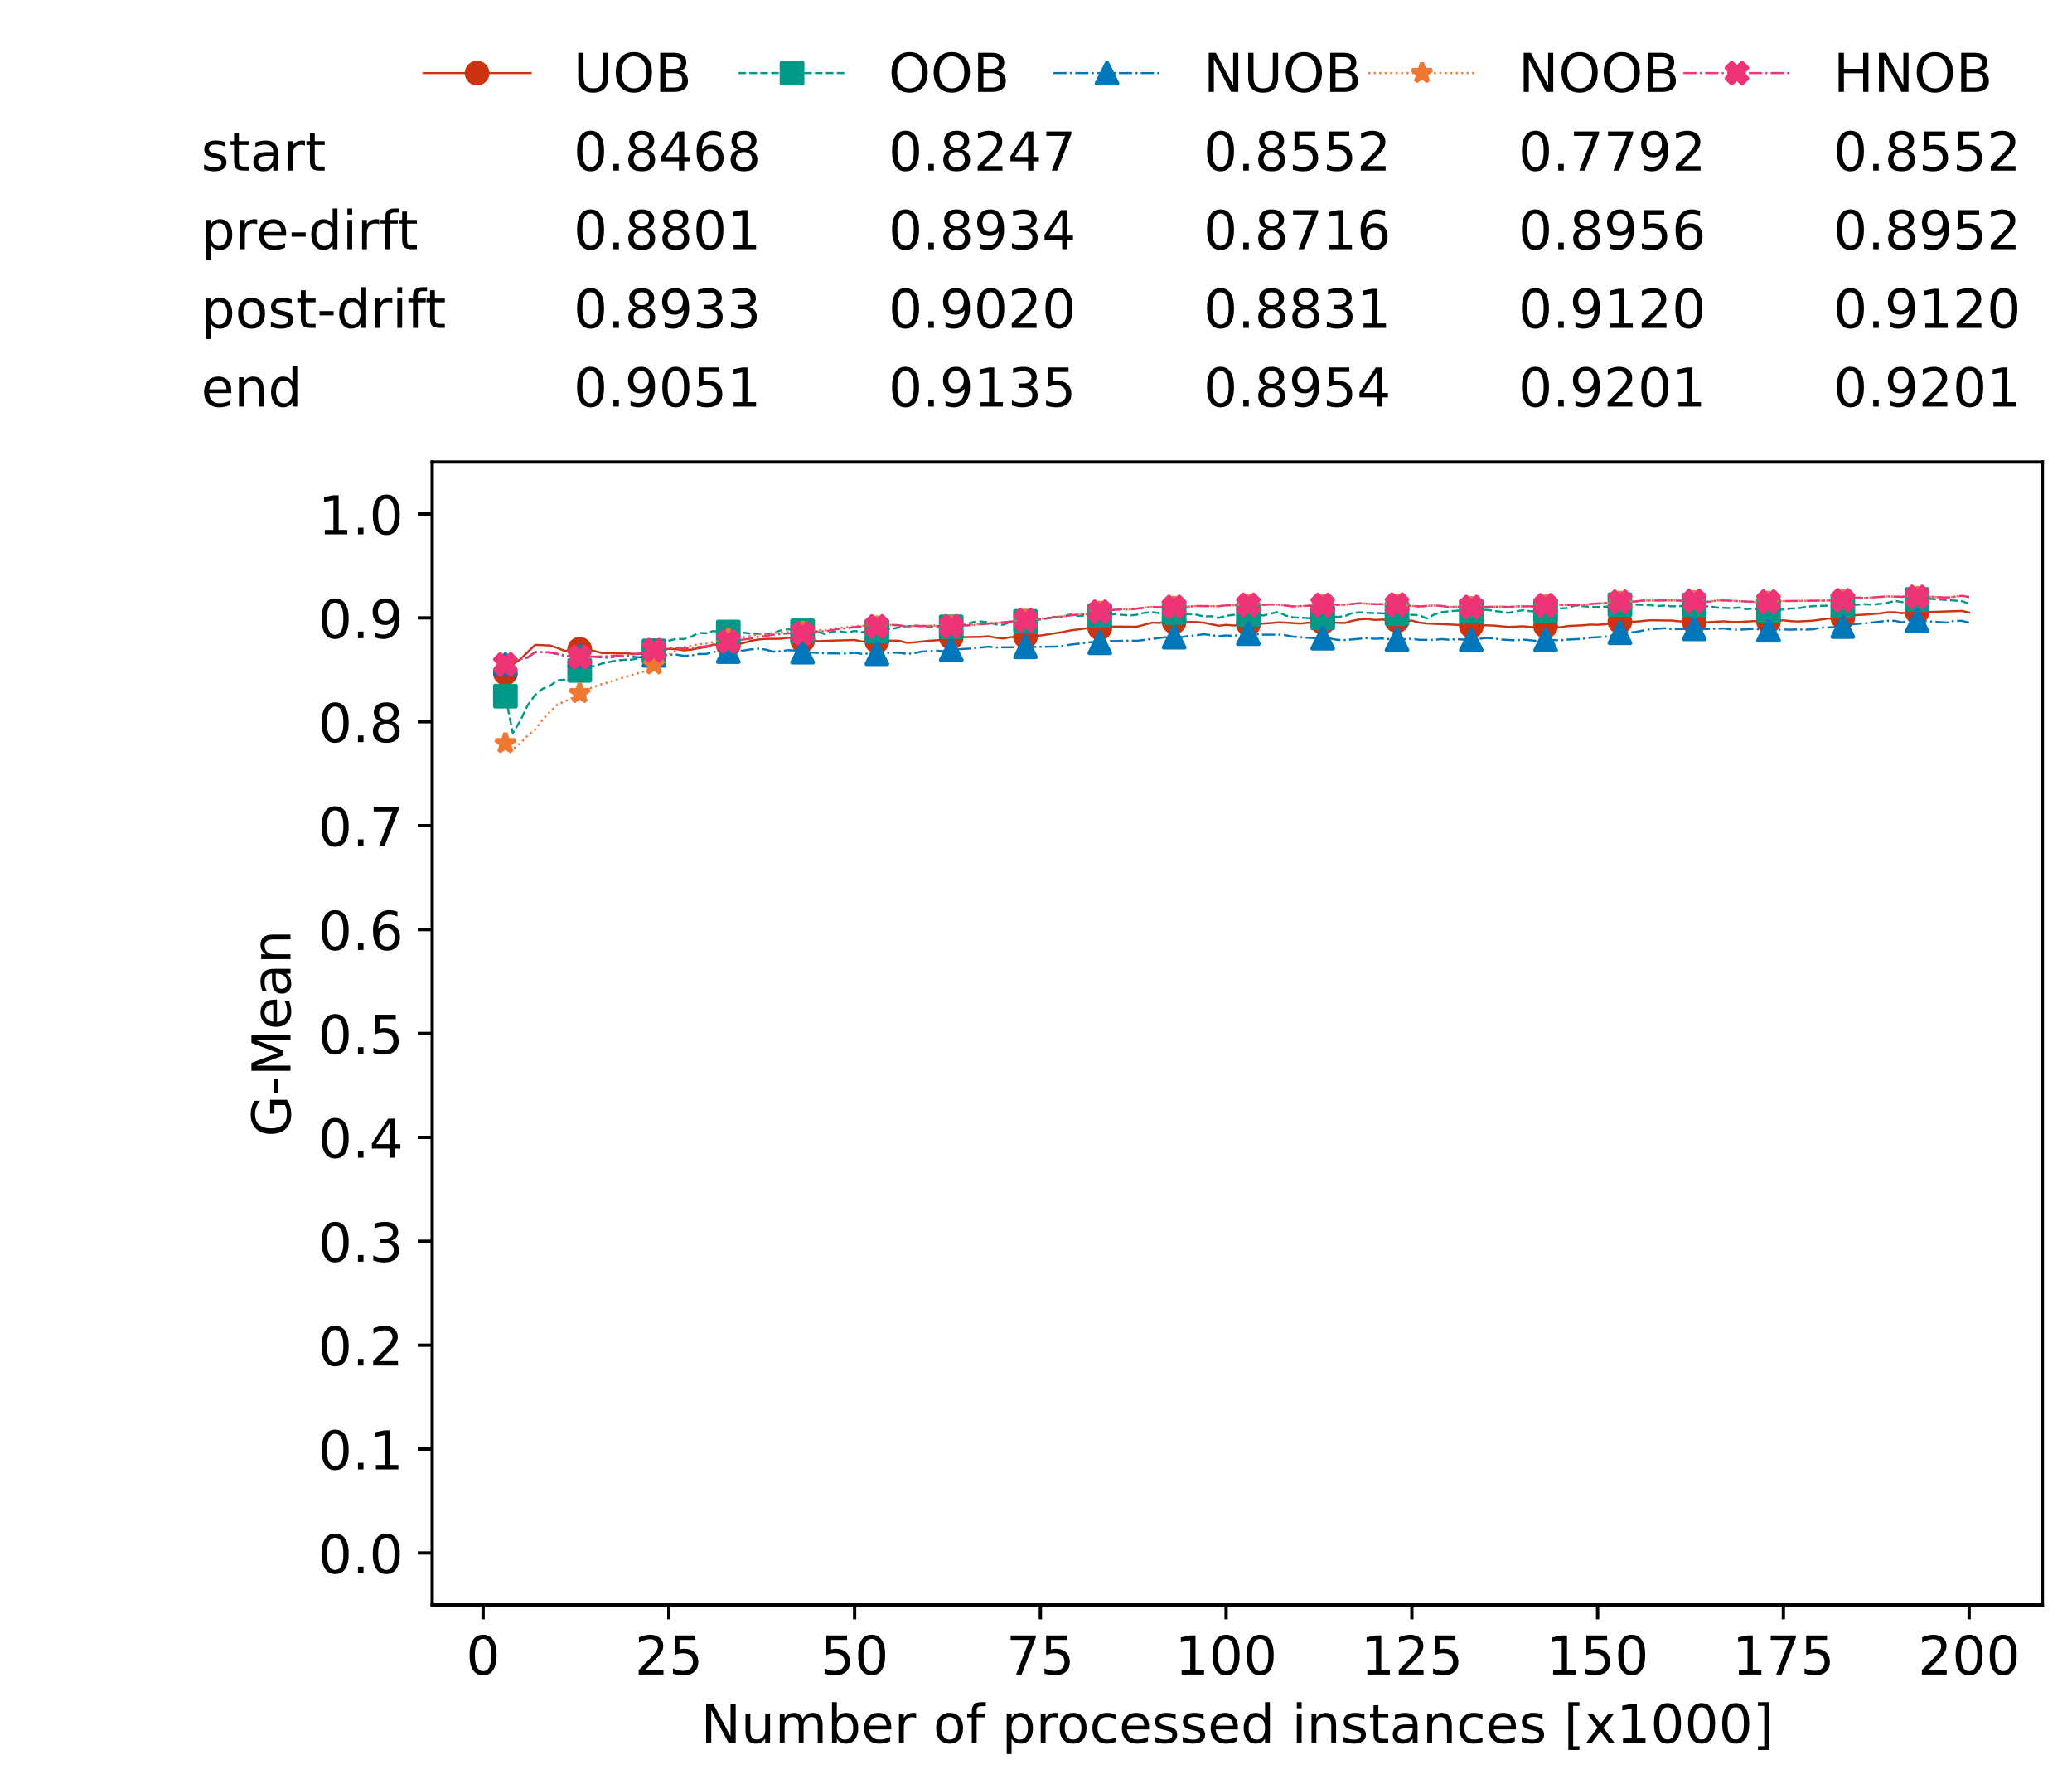 <?xml version="1.0" encoding="utf-8" standalone="no"?>
<!DOCTYPE svg PUBLIC "-//W3C//DTD SVG 1.1//EN"
  "http://www.w3.org/Graphics/SVG/1.1/DTD/svg11.dtd">
<!-- Created with matplotlib (https://matplotlib.org/) -->
<svg height="432.615pt" version="1.1" viewBox="0 0 502.65 432.615" width="502.65pt" xmlns="http://www.w3.org/2000/svg" xmlns:xlink="http://www.w3.org/1999/xlink">
 <defs>
  <style type="text/css">*{stroke-linecap:butt;stroke-linejoin:round;}</style>
 </defs>
 <g id="figure_1">
  <g id="patch_1">
   <path d="M 0 432.615 
L 502.65 432.615 
L 502.65 0 
L 0 0 
z
" style="fill:#ffffff;"/>
  </g>
  <g id="axes_1">
   <g id="patch_2">
    <path d="M 104.85 389.252 
L 495.45 389.252 
L 495.45 112.052 
L 104.85 112.052 
z
" style="fill:#ffffff;"/>
   </g>
   <g id="matplotlib.axis_1">
    <g id="xtick_1">
     <g id="line2d_1">
      <defs>
       <path d="M 0 0 
L 0 3.5 
" id="m6544d9e105" style="stroke:#000000;stroke-width:0.8;"/>
      </defs>
      <g>
       <use style="stroke:#000000;stroke-width:0.8;" x="117.197" xlink:href="#m6544d9e105" y="389.252"/>
      </g>
     </g>
     <g id="text_1">
      <!-- 0 -->
      <g transform="translate(113.061 406.13)scale(0.13 -0.13)">
       <defs>
        <path d="M 31.781 66.406 
Q 24.172 66.406 20.328 58.906 
Q 16.5 51.422 16.5 36.375 
Q 16.5 21.391 20.328 13.891 
Q 24.172 6.391 31.781 6.391 
Q 39.453 6.391 43.281 13.891 
Q 47.125 21.391 47.125 36.375 
Q 47.125 51.422 43.281 58.906 
Q 39.453 66.406 31.781 66.406 
z
M 31.781 74.219 
Q 44.047 74.219 50.516 64.516 
Q 56.984 54.828 56.984 36.375 
Q 56.984 17.969 50.516 8.266 
Q 44.047 -1.422 31.781 -1.422 
Q 19.531 -1.422 13.062 8.266 
Q 6.594 17.969 6.594 36.375 
Q 6.594 54.828 13.062 64.516 
Q 19.531 74.219 31.781 74.219 
z
" id="DejaVuSans-48"/>
       </defs>
       <use xlink:href="#DejaVuSans-48"/>
      </g>
     </g>
    </g>
    <g id="xtick_2">
     <g id="line2d_2">
      <g>
       <use style="stroke:#000000;stroke-width:0.8;" x="162.259" xlink:href="#m6544d9e105" y="389.252"/>
      </g>
     </g>
     <g id="text_2">
      <!-- 25 -->
      <g transform="translate(153.988 406.13)scale(0.13 -0.13)">
       <defs>
        <path d="M 19.188 8.297 
L 53.609 8.297 
L 53.609 0 
L 7.328 0 
L 7.328 8.297 
Q 12.938 14.109 22.625 23.891 
Q 32.328 33.688 34.812 36.531 
Q 39.547 41.844 41.422 45.531 
Q 43.312 49.219 43.312 52.781 
Q 43.312 58.594 39.234 62.25 
Q 35.156 65.922 28.609 65.922 
Q 23.969 65.922 18.812 64.312 
Q 13.672 62.703 7.812 59.422 
L 7.812 69.391 
Q 13.766 71.781 18.938 73 
Q 24.125 74.219 28.422 74.219 
Q 39.75 74.219 46.484 68.547 
Q 53.219 62.891 53.219 53.422 
Q 53.219 48.922 51.531 44.891 
Q 49.859 40.875 45.406 35.406 
Q 44.188 33.984 37.641 27.219 
Q 31.109 20.453 19.188 8.297 
z
" id="DejaVuSans-50"/>
        <path d="M 10.797 72.906 
L 49.516 72.906 
L 49.516 64.594 
L 19.828 64.594 
L 19.828 46.734 
Q 21.969 47.469 24.109 47.828 
Q 26.266 48.188 28.422 48.188 
Q 40.625 48.188 47.75 41.5 
Q 54.891 34.812 54.891 23.391 
Q 54.891 11.625 47.562 5.094 
Q 40.234 -1.422 26.906 -1.422 
Q 22.312 -1.422 17.547 -0.641 
Q 12.797 0.141 7.719 1.703 
L 7.719 11.625 
Q 12.109 9.234 16.797 8.062 
Q 21.484 6.891 26.703 6.891 
Q 35.156 6.891 40.078 11.328 
Q 45.016 15.766 45.016 23.391 
Q 45.016 31 40.078 35.438 
Q 35.156 39.891 26.703 39.891 
Q 22.75 39.891 18.812 39.016 
Q 14.891 38.141 10.797 36.281 
z
" id="DejaVuSans-53"/>
       </defs>
       <use xlink:href="#DejaVuSans-50"/>
       <use x="63.623" xlink:href="#DejaVuSans-53"/>
      </g>
     </g>
    </g>
    <g id="xtick_3">
     <g id="line2d_3">
      <g>
       <use style="stroke:#000000;stroke-width:0.8;" x="207.322" xlink:href="#m6544d9e105" y="389.252"/>
      </g>
     </g>
     <g id="text_3">
      <!-- 50 -->
      <g transform="translate(199.05 406.13)scale(0.13 -0.13)">
       <use xlink:href="#DejaVuSans-53"/>
       <use x="63.623" xlink:href="#DejaVuSans-48"/>
      </g>
     </g>
    </g>
    <g id="xtick_4">
     <g id="line2d_4">
      <g>
       <use style="stroke:#000000;stroke-width:0.8;" x="252.384" xlink:href="#m6544d9e105" y="389.252"/>
      </g>
     </g>
     <g id="text_4">
      <!-- 75 -->
      <g transform="translate(244.113 406.13)scale(0.13 -0.13)">
       <defs>
        <path d="M 8.203 72.906 
L 55.078 72.906 
L 55.078 68.703 
L 28.609 0 
L 18.312 0 
L 43.219 64.594 
L 8.203 64.594 
z
" id="DejaVuSans-55"/>
       </defs>
       <use xlink:href="#DejaVuSans-55"/>
       <use x="63.623" xlink:href="#DejaVuSans-53"/>
      </g>
     </g>
    </g>
    <g id="xtick_5">
     <g id="line2d_5">
      <g>
       <use style="stroke:#000000;stroke-width:0.8;" x="297.446" xlink:href="#m6544d9e105" y="389.252"/>
      </g>
     </g>
     <g id="text_5">
      <!-- 100 -->
      <g transform="translate(285.039 406.13)scale(0.13 -0.13)">
       <defs>
        <path d="M 12.406 8.297 
L 28.516 8.297 
L 28.516 63.922 
L 10.984 60.406 
L 10.984 69.391 
L 28.422 72.906 
L 38.281 72.906 
L 38.281 8.297 
L 54.391 8.297 
L 54.391 0 
L 12.406 0 
z
" id="DejaVuSans-49"/>
       </defs>
       <use xlink:href="#DejaVuSans-49"/>
       <use x="63.623" xlink:href="#DejaVuSans-48"/>
       <use x="127.246" xlink:href="#DejaVuSans-48"/>
      </g>
     </g>
    </g>
    <g id="xtick_6">
     <g id="line2d_6">
      <g>
       <use style="stroke:#000000;stroke-width:0.8;" x="342.509" xlink:href="#m6544d9e105" y="389.252"/>
      </g>
     </g>
     <g id="text_6">
      <!-- 125 -->
      <g transform="translate(330.102 406.13)scale(0.13 -0.13)">
       <use xlink:href="#DejaVuSans-49"/>
       <use x="63.623" xlink:href="#DejaVuSans-50"/>
       <use x="127.246" xlink:href="#DejaVuSans-53"/>
      </g>
     </g>
    </g>
    <g id="xtick_7">
     <g id="line2d_7">
      <g>
       <use style="stroke:#000000;stroke-width:0.8;" x="387.571" xlink:href="#m6544d9e105" y="389.252"/>
      </g>
     </g>
     <g id="text_7">
      <!-- 150 -->
      <g transform="translate(375.164 406.13)scale(0.13 -0.13)">
       <use xlink:href="#DejaVuSans-49"/>
       <use x="63.623" xlink:href="#DejaVuSans-53"/>
       <use x="127.246" xlink:href="#DejaVuSans-48"/>
      </g>
     </g>
    </g>
    <g id="xtick_8">
     <g id="line2d_8">
      <g>
       <use style="stroke:#000000;stroke-width:0.8;" x="432.633" xlink:href="#m6544d9e105" y="389.252"/>
      </g>
     </g>
     <g id="text_8">
      <!-- 175 -->
      <g transform="translate(420.226 406.13)scale(0.13 -0.13)">
       <use xlink:href="#DejaVuSans-49"/>
       <use x="63.623" xlink:href="#DejaVuSans-55"/>
       <use x="127.246" xlink:href="#DejaVuSans-53"/>
      </g>
     </g>
    </g>
    <g id="xtick_9">
     <g id="line2d_9">
      <g>
       <use style="stroke:#000000;stroke-width:0.8;" x="477.695" xlink:href="#m6544d9e105" y="389.252"/>
      </g>
     </g>
     <g id="text_9">
      <!-- 200 -->
      <g transform="translate(465.289 406.13)scale(0.13 -0.13)">
       <use xlink:href="#DejaVuSans-50"/>
       <use x="63.623" xlink:href="#DejaVuSans-48"/>
       <use x="127.246" xlink:href="#DejaVuSans-48"/>
      </g>
     </g>
    </g>
    <g id="text_10">
     <!-- Number of processed instances [x1000] -->
     <g transform="translate(170.025 422.711)scale(0.13 -0.13)">
      <defs>
       <path d="M 9.812 72.906 
L 23.094 72.906 
L 55.422 11.922 
L 55.422 72.906 
L 64.984 72.906 
L 64.984 0 
L 51.703 0 
L 19.391 60.984 
L 19.391 0 
L 9.812 0 
z
" id="DejaVuSans-78"/>
       <path d="M 8.5 21.578 
L 8.5 54.688 
L 17.484 54.688 
L 17.484 21.922 
Q 17.484 14.156 20.5 10.266 
Q 23.531 6.391 29.594 6.391 
Q 36.859 6.391 41.078 11.031 
Q 45.312 15.672 45.312 23.688 
L 45.312 54.688 
L 54.297 54.688 
L 54.297 0 
L 45.312 0 
L 45.312 8.406 
Q 42.047 3.422 37.719 1 
Q 33.406 -1.422 27.688 -1.422 
Q 18.266 -1.422 13.375 4.438 
Q 8.5 10.297 8.5 21.578 
z
M 31.109 56 
z
" id="DejaVuSans-117"/>
       <path d="M 52 44.188 
Q 55.375 50.25 60.062 53.125 
Q 64.75 56 71.094 56 
Q 79.641 56 84.281 50.016 
Q 88.922 44.047 88.922 33.016 
L 88.922 0 
L 79.891 0 
L 79.891 32.719 
Q 79.891 40.578 77.094 44.375 
Q 74.312 48.188 68.609 48.188 
Q 61.625 48.188 57.562 43.547 
Q 53.516 38.922 53.516 30.906 
L 53.516 0 
L 44.484 0 
L 44.484 32.719 
Q 44.484 40.625 41.703 44.406 
Q 38.922 48.188 33.109 48.188 
Q 26.219 48.188 22.156 43.531 
Q 18.109 38.875 18.109 30.906 
L 18.109 0 
L 9.078 0 
L 9.078 54.688 
L 18.109 54.688 
L 18.109 46.188 
Q 21.188 51.219 25.484 53.609 
Q 29.781 56 35.688 56 
Q 41.656 56 45.828 52.969 
Q 50 49.953 52 44.188 
z
" id="DejaVuSans-109"/>
       <path d="M 48.688 27.297 
Q 48.688 37.203 44.609 42.844 
Q 40.531 48.484 33.406 48.484 
Q 26.266 48.484 22.188 42.844 
Q 18.109 37.203 18.109 27.297 
Q 18.109 17.391 22.188 11.75 
Q 26.266 6.109 33.406 6.109 
Q 40.531 6.109 44.609 11.75 
Q 48.688 17.391 48.688 27.297 
z
M 18.109 46.391 
Q 20.953 51.266 25.266 53.625 
Q 29.594 56 35.594 56 
Q 45.562 56 51.781 48.094 
Q 58.016 40.188 58.016 27.297 
Q 58.016 14.406 51.781 6.484 
Q 45.562 -1.422 35.594 -1.422 
Q 29.594 -1.422 25.266 0.953 
Q 20.953 3.328 18.109 8.203 
L 18.109 0 
L 9.078 0 
L 9.078 75.984 
L 18.109 75.984 
z
" id="DejaVuSans-98"/>
       <path d="M 56.203 29.594 
L 56.203 25.203 
L 14.891 25.203 
Q 15.484 15.922 20.484 11.062 
Q 25.484 6.203 34.422 6.203 
Q 39.594 6.203 44.453 7.469 
Q 49.312 8.734 54.109 11.281 
L 54.109 2.781 
Q 49.266 0.734 44.188 -0.344 
Q 39.109 -1.422 33.891 -1.422 
Q 20.797 -1.422 13.156 6.188 
Q 5.516 13.812 5.516 26.812 
Q 5.516 40.234 12.766 48.109 
Q 20.016 56 32.328 56 
Q 43.359 56 49.781 48.891 
Q 56.203 41.797 56.203 29.594 
z
M 47.219 32.234 
Q 47.125 39.594 43.094 43.984 
Q 39.062 48.391 32.422 48.391 
Q 24.906 48.391 20.391 44.141 
Q 15.875 39.891 15.188 32.172 
z
" id="DejaVuSans-101"/>
       <path d="M 41.109 46.297 
Q 39.594 47.172 37.812 47.578 
Q 36.031 48 33.891 48 
Q 26.266 48 22.188 43.047 
Q 18.109 38.094 18.109 28.812 
L 18.109 0 
L 9.078 0 
L 9.078 54.688 
L 18.109 54.688 
L 18.109 46.188 
Q 20.953 51.172 25.484 53.578 
Q 30.031 56 36.531 56 
Q 37.453 56 38.578 55.875 
Q 39.703 55.766 41.062 55.516 
z
" id="DejaVuSans-114"/>
       <path id="DejaVuSans-32"/>
       <path d="M 30.609 48.391 
Q 23.391 48.391 19.188 42.75 
Q 14.984 37.109 14.984 27.297 
Q 14.984 17.484 19.156 11.844 
Q 23.344 6.203 30.609 6.203 
Q 37.797 6.203 41.984 11.859 
Q 46.188 17.531 46.188 27.297 
Q 46.188 37.016 41.984 42.703 
Q 37.797 48.391 30.609 48.391 
z
M 30.609 56 
Q 42.328 56 49.016 48.375 
Q 55.719 40.766 55.719 27.297 
Q 55.719 13.875 49.016 6.219 
Q 42.328 -1.422 30.609 -1.422 
Q 18.844 -1.422 12.172 6.219 
Q 5.516 13.875 5.516 27.297 
Q 5.516 40.766 12.172 48.375 
Q 18.844 56 30.609 56 
z
" id="DejaVuSans-111"/>
       <path d="M 37.109 75.984 
L 37.109 68.5 
L 28.516 68.5 
Q 23.688 68.5 21.797 66.547 
Q 19.922 64.594 19.922 59.516 
L 19.922 54.688 
L 34.719 54.688 
L 34.719 47.703 
L 19.922 47.703 
L 19.922 0 
L 10.891 0 
L 10.891 47.703 
L 2.297 47.703 
L 2.297 54.688 
L 10.891 54.688 
L 10.891 58.5 
Q 10.891 67.625 15.141 71.797 
Q 19.391 75.984 28.609 75.984 
z
" id="DejaVuSans-102"/>
       <path d="M 18.109 8.203 
L 18.109 -20.797 
L 9.078 -20.797 
L 9.078 54.688 
L 18.109 54.688 
L 18.109 46.391 
Q 20.953 51.266 25.266 53.625 
Q 29.594 56 35.594 56 
Q 45.562 56 51.781 48.094 
Q 58.016 40.188 58.016 27.297 
Q 58.016 14.406 51.781 6.484 
Q 45.562 -1.422 35.594 -1.422 
Q 29.594 -1.422 25.266 0.953 
Q 20.953 3.328 18.109 8.203 
z
M 48.688 27.297 
Q 48.688 37.203 44.609 42.844 
Q 40.531 48.484 33.406 48.484 
Q 26.266 48.484 22.188 42.844 
Q 18.109 37.203 18.109 27.297 
Q 18.109 17.391 22.188 11.75 
Q 26.266 6.109 33.406 6.109 
Q 40.531 6.109 44.609 11.75 
Q 48.688 17.391 48.688 27.297 
z
" id="DejaVuSans-112"/>
       <path d="M 48.781 52.594 
L 48.781 44.188 
Q 44.969 46.297 41.141 47.344 
Q 37.312 48.391 33.406 48.391 
Q 24.656 48.391 19.812 42.844 
Q 14.984 37.312 14.984 27.297 
Q 14.984 17.281 19.812 11.734 
Q 24.656 6.203 33.406 6.203 
Q 37.312 6.203 41.141 7.25 
Q 44.969 8.297 48.781 10.406 
L 48.781 2.094 
Q 45.016 0.344 40.984 -0.531 
Q 36.969 -1.422 32.422 -1.422 
Q 20.062 -1.422 12.781 6.344 
Q 5.516 14.109 5.516 27.297 
Q 5.516 40.672 12.859 48.328 
Q 20.219 56 33.016 56 
Q 37.156 56 41.109 55.141 
Q 45.062 54.297 48.781 52.594 
z
" id="DejaVuSans-99"/>
       <path d="M 44.281 53.078 
L 44.281 44.578 
Q 40.484 46.531 36.375 47.5 
Q 32.281 48.484 27.875 48.484 
Q 21.188 48.484 17.844 46.438 
Q 14.5 44.391 14.5 40.281 
Q 14.5 37.156 16.891 35.375 
Q 19.281 33.594 26.516 31.984 
L 29.594 31.297 
Q 39.156 29.25 43.188 25.516 
Q 47.219 21.781 47.219 15.094 
Q 47.219 7.469 41.188 3.016 
Q 35.156 -1.422 24.609 -1.422 
Q 20.219 -1.422 15.453 -0.562 
Q 10.688 0.297 5.422 2 
L 5.422 11.281 
Q 10.406 8.688 15.234 7.391 
Q 20.062 6.109 24.812 6.109 
Q 31.156 6.109 34.562 8.281 
Q 37.984 10.453 37.984 14.406 
Q 37.984 18.062 35.516 20.016 
Q 33.062 21.969 24.703 23.781 
L 21.578 24.516 
Q 13.234 26.266 9.516 29.906 
Q 5.812 33.547 5.812 39.891 
Q 5.812 47.609 11.281 51.797 
Q 16.75 56 26.812 56 
Q 31.781 56 36.172 55.266 
Q 40.578 54.547 44.281 53.078 
z
" id="DejaVuSans-115"/>
       <path d="M 45.406 46.391 
L 45.406 75.984 
L 54.391 75.984 
L 54.391 0 
L 45.406 0 
L 45.406 8.203 
Q 42.578 3.328 38.25 0.953 
Q 33.938 -1.422 27.875 -1.422 
Q 17.969 -1.422 11.734 6.484 
Q 5.516 14.406 5.516 27.297 
Q 5.516 40.188 11.734 48.094 
Q 17.969 56 27.875 56 
Q 33.938 56 38.25 53.625 
Q 42.578 51.266 45.406 46.391 
z
M 14.797 27.297 
Q 14.797 17.391 18.875 11.75 
Q 22.953 6.109 30.078 6.109 
Q 37.203 6.109 41.297 11.75 
Q 45.406 17.391 45.406 27.297 
Q 45.406 37.203 41.297 42.844 
Q 37.203 48.484 30.078 48.484 
Q 22.953 48.484 18.875 42.844 
Q 14.797 37.203 14.797 27.297 
z
" id="DejaVuSans-100"/>
       <path d="M 9.422 54.688 
L 18.406 54.688 
L 18.406 0 
L 9.422 0 
z
M 9.422 75.984 
L 18.406 75.984 
L 18.406 64.594 
L 9.422 64.594 
z
" id="DejaVuSans-105"/>
       <path d="M 54.891 33.016 
L 54.891 0 
L 45.906 0 
L 45.906 32.719 
Q 45.906 40.484 42.875 44.328 
Q 39.844 48.188 33.797 48.188 
Q 26.516 48.188 22.312 43.547 
Q 18.109 38.922 18.109 30.906 
L 18.109 0 
L 9.078 0 
L 9.078 54.688 
L 18.109 54.688 
L 18.109 46.188 
Q 21.344 51.125 25.703 53.562 
Q 30.078 56 35.797 56 
Q 45.219 56 50.047 50.172 
Q 54.891 44.344 54.891 33.016 
z
" id="DejaVuSans-110"/>
       <path d="M 18.312 70.219 
L 18.312 54.688 
L 36.812 54.688 
L 36.812 47.703 
L 18.312 47.703 
L 18.312 18.016 
Q 18.312 11.328 20.141 9.422 
Q 21.969 7.516 27.594 7.516 
L 36.812 7.516 
L 36.812 0 
L 27.594 0 
Q 17.188 0 13.234 3.875 
Q 9.281 7.766 9.281 18.016 
L 9.281 47.703 
L 2.688 47.703 
L 2.688 54.688 
L 9.281 54.688 
L 9.281 70.219 
z
" id="DejaVuSans-116"/>
       <path d="M 34.281 27.484 
Q 23.391 27.484 19.188 25 
Q 14.984 22.516 14.984 16.5 
Q 14.984 11.719 18.141 8.906 
Q 21.297 6.109 26.703 6.109 
Q 34.188 6.109 38.703 11.406 
Q 43.219 16.703 43.219 25.484 
L 43.219 27.484 
z
M 52.203 31.203 
L 52.203 0 
L 43.219 0 
L 43.219 8.297 
Q 40.141 3.328 35.547 0.953 
Q 30.953 -1.422 24.312 -1.422 
Q 15.922 -1.422 10.953 3.297 
Q 6 8.016 6 15.922 
Q 6 25.141 12.172 29.828 
Q 18.359 34.516 30.609 34.516 
L 43.219 34.516 
L 43.219 35.406 
Q 43.219 41.609 39.141 45 
Q 35.062 48.391 27.688 48.391 
Q 23 48.391 18.547 47.266 
Q 14.109 46.141 10.016 43.891 
L 10.016 52.203 
Q 14.938 54.109 19.578 55.047 
Q 24.219 56 28.609 56 
Q 40.484 56 46.344 49.844 
Q 52.203 43.703 52.203 31.203 
z
" id="DejaVuSans-97"/>
       <path d="M 8.594 75.984 
L 29.297 75.984 
L 29.297 69 
L 17.578 69 
L 17.578 -6.203 
L 29.297 -6.203 
L 29.297 -13.188 
L 8.594 -13.188 
z
" id="DejaVuSans-91"/>
       <path d="M 54.891 54.688 
L 35.109 28.078 
L 55.906 0 
L 45.312 0 
L 29.391 21.484 
L 13.484 0 
L 2.875 0 
L 24.125 28.609 
L 4.688 54.688 
L 15.281 54.688 
L 29.781 35.203 
L 44.281 54.688 
z
" id="DejaVuSans-120"/>
       <path d="M 30.422 75.984 
L 30.422 -13.188 
L 9.719 -13.188 
L 9.719 -6.203 
L 21.391 -6.203 
L 21.391 69 
L 9.719 69 
L 9.719 75.984 
z
" id="DejaVuSans-93"/>
      </defs>
      <use xlink:href="#DejaVuSans-78"/>
      <use x="74.805" xlink:href="#DejaVuSans-117"/>
      <use x="138.184" xlink:href="#DejaVuSans-109"/>
      <use x="235.596" xlink:href="#DejaVuSans-98"/>
      <use x="299.072" xlink:href="#DejaVuSans-101"/>
      <use x="360.596" xlink:href="#DejaVuSans-114"/>
      <use x="401.709" xlink:href="#DejaVuSans-32"/>
      <use x="433.496" xlink:href="#DejaVuSans-111"/>
      <use x="494.678" xlink:href="#DejaVuSans-102"/>
      <use x="529.883" xlink:href="#DejaVuSans-32"/>
      <use x="561.67" xlink:href="#DejaVuSans-112"/>
      <use x="625.146" xlink:href="#DejaVuSans-114"/>
      <use x="664.01" xlink:href="#DejaVuSans-111"/>
      <use x="725.191" xlink:href="#DejaVuSans-99"/>
      <use x="780.172" xlink:href="#DejaVuSans-101"/>
      <use x="841.695" xlink:href="#DejaVuSans-115"/>
      <use x="893.795" xlink:href="#DejaVuSans-115"/>
      <use x="945.895" xlink:href="#DejaVuSans-101"/>
      <use x="1007.418" xlink:href="#DejaVuSans-100"/>
      <use x="1070.895" xlink:href="#DejaVuSans-32"/>
      <use x="1102.682" xlink:href="#DejaVuSans-105"/>
      <use x="1130.465" xlink:href="#DejaVuSans-110"/>
      <use x="1193.844" xlink:href="#DejaVuSans-115"/>
      <use x="1245.943" xlink:href="#DejaVuSans-116"/>
      <use x="1285.152" xlink:href="#DejaVuSans-97"/>
      <use x="1346.432" xlink:href="#DejaVuSans-110"/>
      <use x="1409.811" xlink:href="#DejaVuSans-99"/>
      <use x="1464.791" xlink:href="#DejaVuSans-101"/>
      <use x="1526.314" xlink:href="#DejaVuSans-115"/>
      <use x="1578.414" xlink:href="#DejaVuSans-32"/>
      <use x="1610.201" xlink:href="#DejaVuSans-91"/>
      <use x="1649.215" xlink:href="#DejaVuSans-120"/>
      <use x="1708.395" xlink:href="#DejaVuSans-49"/>
      <use x="1772.018" xlink:href="#DejaVuSans-48"/>
      <use x="1835.641" xlink:href="#DejaVuSans-48"/>
      <use x="1899.264" xlink:href="#DejaVuSans-48"/>
      <use x="1962.887" xlink:href="#DejaVuSans-93"/>
     </g>
    </g>
   </g>
   <g id="matplotlib.axis_2">
    <g id="ytick_1">
     <g id="line2d_10">
      <defs>
       <path d="M 0 0 
L -3.5 0 
" id="madb0823e8e" style="stroke:#000000;stroke-width:0.8;"/>
      </defs>
      <g>
       <use style="stroke:#000000;stroke-width:0.8;" x="104.85" xlink:href="#madb0823e8e" y="376.652"/>
      </g>
     </g>
     <g id="text_11">
      <!-- 0.0 -->
      <g transform="translate(77.176 381.591)scale(0.13 -0.13)">
       <defs>
        <path d="M 10.688 12.406 
L 21 12.406 
L 21 0 
L 10.688 0 
z
" id="DejaVuSans-46"/>
       </defs>
       <use xlink:href="#DejaVuSans-48"/>
       <use x="63.623" xlink:href="#DejaVuSans-46"/>
       <use x="95.41" xlink:href="#DejaVuSans-48"/>
      </g>
     </g>
    </g>
    <g id="ytick_2">
     <g id="line2d_11">
      <g>
       <use style="stroke:#000000;stroke-width:0.8;" x="104.85" xlink:href="#madb0823e8e" y="351.452"/>
      </g>
     </g>
     <g id="text_12">
      <!-- 0.1 -->
      <g transform="translate(77.176 356.391)scale(0.13 -0.13)">
       <use xlink:href="#DejaVuSans-48"/>
       <use x="63.623" xlink:href="#DejaVuSans-46"/>
       <use x="95.41" xlink:href="#DejaVuSans-49"/>
      </g>
     </g>
    </g>
    <g id="ytick_3">
     <g id="line2d_12">
      <g>
       <use style="stroke:#000000;stroke-width:0.8;" x="104.85" xlink:href="#madb0823e8e" y="326.252"/>
      </g>
     </g>
     <g id="text_13">
      <!-- 0.2 -->
      <g transform="translate(77.176 331.191)scale(0.13 -0.13)">
       <use xlink:href="#DejaVuSans-48"/>
       <use x="63.623" xlink:href="#DejaVuSans-46"/>
       <use x="95.41" xlink:href="#DejaVuSans-50"/>
      </g>
     </g>
    </g>
    <g id="ytick_4">
     <g id="line2d_13">
      <g>
       <use style="stroke:#000000;stroke-width:0.8;" x="104.85" xlink:href="#madb0823e8e" y="301.052"/>
      </g>
     </g>
     <g id="text_14">
      <!-- 0.3 -->
      <g transform="translate(77.176 305.991)scale(0.13 -0.13)">
       <defs>
        <path d="M 40.578 39.312 
Q 47.656 37.797 51.625 33 
Q 55.609 28.219 55.609 21.188 
Q 55.609 10.406 48.188 4.484 
Q 40.766 -1.422 27.094 -1.422 
Q 22.516 -1.422 17.656 -0.516 
Q 12.797 0.391 7.625 2.203 
L 7.625 11.719 
Q 11.719 9.328 16.594 8.109 
Q 21.484 6.891 26.812 6.891 
Q 36.078 6.891 40.938 10.547 
Q 45.797 14.203 45.797 21.188 
Q 45.797 27.641 41.281 31.266 
Q 36.766 34.906 28.719 34.906 
L 20.219 34.906 
L 20.219 43.016 
L 29.109 43.016 
Q 36.375 43.016 40.234 45.922 
Q 44.094 48.828 44.094 54.297 
Q 44.094 59.906 40.109 62.906 
Q 36.141 65.922 28.719 65.922 
Q 24.656 65.922 20.016 65.031 
Q 15.375 64.156 9.812 62.312 
L 9.812 71.094 
Q 15.438 72.656 20.344 73.438 
Q 25.25 74.219 29.594 74.219 
Q 40.828 74.219 47.359 69.109 
Q 53.906 64.016 53.906 55.328 
Q 53.906 49.266 50.438 45.094 
Q 46.969 40.922 40.578 39.312 
z
" id="DejaVuSans-51"/>
       </defs>
       <use xlink:href="#DejaVuSans-48"/>
       <use x="63.623" xlink:href="#DejaVuSans-46"/>
       <use x="95.41" xlink:href="#DejaVuSans-51"/>
      </g>
     </g>
    </g>
    <g id="ytick_5">
     <g id="line2d_14">
      <g>
       <use style="stroke:#000000;stroke-width:0.8;" x="104.85" xlink:href="#madb0823e8e" y="275.852"/>
      </g>
     </g>
     <g id="text_15">
      <!-- 0.4 -->
      <g transform="translate(77.176 280.791)scale(0.13 -0.13)">
       <defs>
        <path d="M 37.797 64.312 
L 12.891 25.391 
L 37.797 25.391 
z
M 35.203 72.906 
L 47.609 72.906 
L 47.609 25.391 
L 58.016 25.391 
L 58.016 17.188 
L 47.609 17.188 
L 47.609 0 
L 37.797 0 
L 37.797 17.188 
L 4.891 17.188 
L 4.891 26.703 
z
" id="DejaVuSans-52"/>
       </defs>
       <use xlink:href="#DejaVuSans-48"/>
       <use x="63.623" xlink:href="#DejaVuSans-46"/>
       <use x="95.41" xlink:href="#DejaVuSans-52"/>
      </g>
     </g>
    </g>
    <g id="ytick_6">
     <g id="line2d_15">
      <g>
       <use style="stroke:#000000;stroke-width:0.8;" x="104.85" xlink:href="#madb0823e8e" y="250.652"/>
      </g>
     </g>
     <g id="text_16">
      <!-- 0.5 -->
      <g transform="translate(77.176 255.591)scale(0.13 -0.13)">
       <use xlink:href="#DejaVuSans-48"/>
       <use x="63.623" xlink:href="#DejaVuSans-46"/>
       <use x="95.41" xlink:href="#DejaVuSans-53"/>
      </g>
     </g>
    </g>
    <g id="ytick_7">
     <g id="line2d_16">
      <g>
       <use style="stroke:#000000;stroke-width:0.8;" x="104.85" xlink:href="#madb0823e8e" y="225.452"/>
      </g>
     </g>
     <g id="text_17">
      <!-- 0.6 -->
      <g transform="translate(77.176 230.391)scale(0.13 -0.13)">
       <defs>
        <path d="M 33.016 40.375 
Q 26.375 40.375 22.484 35.828 
Q 18.609 31.297 18.609 23.391 
Q 18.609 15.531 22.484 10.953 
Q 26.375 6.391 33.016 6.391 
Q 39.656 6.391 43.531 10.953 
Q 47.406 15.531 47.406 23.391 
Q 47.406 31.297 43.531 35.828 
Q 39.656 40.375 33.016 40.375 
z
M 52.594 71.297 
L 52.594 62.312 
Q 48.875 64.062 45.094 64.984 
Q 41.312 65.922 37.594 65.922 
Q 27.828 65.922 22.672 59.328 
Q 17.531 52.734 16.797 39.406 
Q 19.672 43.656 24.016 45.922 
Q 28.375 48.188 33.594 48.188 
Q 44.578 48.188 50.953 41.516 
Q 57.328 34.859 57.328 23.391 
Q 57.328 12.156 50.688 5.359 
Q 44.047 -1.422 33.016 -1.422 
Q 20.359 -1.422 13.672 8.266 
Q 6.984 17.969 6.984 36.375 
Q 6.984 53.656 15.188 63.938 
Q 23.391 74.219 37.203 74.219 
Q 40.922 74.219 44.703 73.484 
Q 48.484 72.75 52.594 71.297 
z
" id="DejaVuSans-54"/>
       </defs>
       <use xlink:href="#DejaVuSans-48"/>
       <use x="63.623" xlink:href="#DejaVuSans-46"/>
       <use x="95.41" xlink:href="#DejaVuSans-54"/>
      </g>
     </g>
    </g>
    <g id="ytick_8">
     <g id="line2d_17">
      <g>
       <use style="stroke:#000000;stroke-width:0.8;" x="104.85" xlink:href="#madb0823e8e" y="200.252"/>
      </g>
     </g>
     <g id="text_18">
      <!-- 0.7 -->
      <g transform="translate(77.176 205.191)scale(0.13 -0.13)">
       <use xlink:href="#DejaVuSans-48"/>
       <use x="63.623" xlink:href="#DejaVuSans-46"/>
       <use x="95.41" xlink:href="#DejaVuSans-55"/>
      </g>
     </g>
    </g>
    <g id="ytick_9">
     <g id="line2d_18">
      <g>
       <use style="stroke:#000000;stroke-width:0.8;" x="104.85" xlink:href="#madb0823e8e" y="175.052"/>
      </g>
     </g>
     <g id="text_19">
      <!-- 0.8 -->
      <g transform="translate(77.176 179.991)scale(0.13 -0.13)">
       <defs>
        <path d="M 31.781 34.625 
Q 24.75 34.625 20.719 30.859 
Q 16.703 27.094 16.703 20.516 
Q 16.703 13.922 20.719 10.156 
Q 24.75 6.391 31.781 6.391 
Q 38.812 6.391 42.859 10.172 
Q 46.922 13.969 46.922 20.516 
Q 46.922 27.094 42.891 30.859 
Q 38.875 34.625 31.781 34.625 
z
M 21.922 38.812 
Q 15.578 40.375 12.031 44.719 
Q 8.5 49.078 8.5 55.328 
Q 8.5 64.062 14.719 69.141 
Q 20.953 74.219 31.781 74.219 
Q 42.672 74.219 48.875 69.141 
Q 55.078 64.062 55.078 55.328 
Q 55.078 49.078 51.531 44.719 
Q 48 40.375 41.703 38.812 
Q 48.828 37.156 52.797 32.312 
Q 56.781 27.484 56.781 20.516 
Q 56.781 9.906 50.312 4.234 
Q 43.844 -1.422 31.781 -1.422 
Q 19.734 -1.422 13.25 4.234 
Q 6.781 9.906 6.781 20.516 
Q 6.781 27.484 10.781 32.312 
Q 14.797 37.156 21.922 38.812 
z
M 18.312 54.391 
Q 18.312 48.734 21.844 45.562 
Q 25.391 42.391 31.781 42.391 
Q 38.141 42.391 41.719 45.562 
Q 45.312 48.734 45.312 54.391 
Q 45.312 60.062 41.719 63.234 
Q 38.141 66.406 31.781 66.406 
Q 25.391 66.406 21.844 63.234 
Q 18.312 60.062 18.312 54.391 
z
" id="DejaVuSans-56"/>
       </defs>
       <use xlink:href="#DejaVuSans-48"/>
       <use x="63.623" xlink:href="#DejaVuSans-46"/>
       <use x="95.41" xlink:href="#DejaVuSans-56"/>
      </g>
     </g>
    </g>
    <g id="ytick_10">
     <g id="line2d_19">
      <g>
       <use style="stroke:#000000;stroke-width:0.8;" x="104.85" xlink:href="#madb0823e8e" y="149.852"/>
      </g>
     </g>
     <g id="text_20">
      <!-- 0.9 -->
      <g transform="translate(77.176 154.791)scale(0.13 -0.13)">
       <defs>
        <path d="M 10.984 1.516 
L 10.984 10.5 
Q 14.703 8.734 18.5 7.812 
Q 22.312 6.891 25.984 6.891 
Q 35.75 6.891 40.891 13.453 
Q 46.047 20.016 46.781 33.406 
Q 43.953 29.203 39.594 26.953 
Q 35.25 24.703 29.984 24.703 
Q 19.047 24.703 12.672 31.312 
Q 6.297 37.938 6.297 49.422 
Q 6.297 60.641 12.938 67.422 
Q 19.578 74.219 30.609 74.219 
Q 43.266 74.219 49.922 64.516 
Q 56.594 54.828 56.594 36.375 
Q 56.594 19.141 48.406 8.859 
Q 40.234 -1.422 26.422 -1.422 
Q 22.703 -1.422 18.891 -0.688 
Q 15.094 0.047 10.984 1.516 
z
M 30.609 32.422 
Q 37.25 32.422 41.125 36.953 
Q 45.016 41.5 45.016 49.422 
Q 45.016 57.281 41.125 61.844 
Q 37.25 66.406 30.609 66.406 
Q 23.969 66.406 20.094 61.844 
Q 16.219 57.281 16.219 49.422 
Q 16.219 41.5 20.094 36.953 
Q 23.969 32.422 30.609 32.422 
z
" id="DejaVuSans-57"/>
       </defs>
       <use xlink:href="#DejaVuSans-48"/>
       <use x="63.623" xlink:href="#DejaVuSans-46"/>
       <use x="95.41" xlink:href="#DejaVuSans-57"/>
      </g>
     </g>
    </g>
    <g id="ytick_11">
     <g id="line2d_20">
      <g>
       <use style="stroke:#000000;stroke-width:0.8;" x="104.85" xlink:href="#madb0823e8e" y="124.652"/>
      </g>
     </g>
     <g id="text_21">
      <!-- 1.0 -->
      <g transform="translate(77.176 129.591)scale(0.13 -0.13)">
       <use xlink:href="#DejaVuSans-49"/>
       <use x="63.623" xlink:href="#DejaVuSans-46"/>
       <use x="95.41" xlink:href="#DejaVuSans-48"/>
      </g>
     </g>
    </g>
    <g id="text_22">
     <!-- G-Mean -->
     <g transform="translate(70.472 275.744)rotate(-90)scale(0.13 -0.13)">
      <defs>
       <path d="M 59.516 10.406 
L 59.516 29.984 
L 43.406 29.984 
L 43.406 38.094 
L 69.281 38.094 
L 69.281 6.781 
Q 63.578 2.734 56.688 0.656 
Q 49.812 -1.422 42 -1.422 
Q 24.906 -1.422 15.25 8.562 
Q 5.609 18.562 5.609 36.375 
Q 5.609 54.25 15.25 64.234 
Q 24.906 74.219 42 74.219 
Q 49.125 74.219 55.547 72.453 
Q 61.969 70.703 67.391 67.281 
L 67.391 56.781 
Q 61.922 61.422 55.766 63.766 
Q 49.609 66.109 42.828 66.109 
Q 29.438 66.109 22.719 58.641 
Q 16.016 51.172 16.016 36.375 
Q 16.016 21.625 22.719 14.156 
Q 29.438 6.688 42.828 6.688 
Q 48.047 6.688 52.141 7.594 
Q 56.25 8.5 59.516 10.406 
z
" id="DejaVuSans-71"/>
       <path d="M 4.891 31.391 
L 31.203 31.391 
L 31.203 23.391 
L 4.891 23.391 
z
" id="DejaVuSans-45"/>
       <path d="M 9.812 72.906 
L 24.516 72.906 
L 43.109 23.297 
L 61.812 72.906 
L 76.516 72.906 
L 76.516 0 
L 66.891 0 
L 66.891 64.016 
L 48.094 14.016 
L 38.188 14.016 
L 19.391 64.016 
L 19.391 0 
L 9.812 0 
z
" id="DejaVuSans-77"/>
      </defs>
      <use xlink:href="#DejaVuSans-71"/>
      <use x="77.49" xlink:href="#DejaVuSans-45"/>
      <use x="113.574" xlink:href="#DejaVuSans-77"/>
      <use x="199.854" xlink:href="#DejaVuSans-101"/>
      <use x="261.377" xlink:href="#DejaVuSans-97"/>
      <use x="322.656" xlink:href="#DejaVuSans-110"/>
     </g>
    </g>
   </g>
   <g id="line2d_21"/>
   <g id="line2d_22"/>
   <g id="line2d_23"/>
   <g id="line2d_24"/>
   <g id="line2d_25"/>
   <g id="line2d_26">
    <path clip-path="url(#p6074d81444)" d="M 122.605 163.248 
L 124.407 161.14 
L 126.21 159.887 
L 129.815 156.417 
L 133.419 156.55 
L 135.222 157.153 
L 137.024 157.877 
L 138.827 157.607 
L 140.629 157.463 
L 144.234 157.898 
L 146.037 158.402 
L 151.444 158.415 
L 153.247 158.558 
L 155.049 158.587 
L 156.852 158.324 
L 158.654 157.794 
L 160.457 157.702 
L 162.259 157.368 
L 164.062 157.449 
L 165.864 157.74 
L 167.667 157.576 
L 169.469 157.208 
L 171.272 156.974 
L 173.074 156.321 
L 174.877 156.497 
L 176.679 156.49 
L 180.284 155.987 
L 182.087 155.439 
L 183.889 155.111 
L 185.692 154.955 
L 189.297 154.928 
L 191.099 154.679 
L 192.902 154.832 
L 194.704 155.371 
L 196.507 155.306 
L 198.309 155.509 
L 201.914 155.37 
L 207.322 155.217 
L 209.124 155.597 
L 210.927 155.487 
L 212.729 155.56 
L 214.532 155.357 
L 218.137 155.399 
L 219.939 155.9 
L 221.742 155.795 
L 225.347 155.413 
L 228.952 155.187 
L 230.754 154.595 
L 237.964 154.459 
L 239.767 154.322 
L 241.569 154.658 
L 243.372 154.867 
L 245.174 154.544 
L 252.384 154.141 
L 257.791 153.293 
L 259.594 152.91 
L 265.001 152.206 
L 266.804 152.316 
L 270.409 151.957 
L 275.816 151.999 
L 279.421 151.023 
L 281.224 151.075 
L 283.026 150.864 
L 284.829 150.852 
L 286.631 151.108 
L 288.434 150.837 
L 290.236 150.862 
L 292.039 151.021 
L 295.644 151.764 
L 297.446 151.549 
L 299.249 151.701 
L 308.261 151.111 
L 310.064 150.95 
L 311.866 151.002 
L 315.471 151.229 
L 317.274 151.033 
L 319.076 151.126 
L 322.681 150.881 
L 324.484 151.051 
L 326.286 151.083 
L 328.089 150.553 
L 329.891 150.204 
L 331.694 150.106 
L 333.496 150.355 
L 335.299 150.259 
L 340.706 150.63 
L 342.509 150.509 
L 344.311 150.996 
L 346.114 151.212 
L 355.126 151.614 
L 356.928 151.84 
L 360.533 151.659 
L 362.336 151.718 
L 365.941 152.055 
L 369.546 151.894 
L 371.348 152.078 
L 373.151 152.128 
L 374.953 151.853 
L 378.558 152.143 
L 380.361 151.833 
L 383.966 151.656 
L 385.768 151.484 
L 387.571 151.538 
L 391.176 151.236 
L 392.978 150.771 
L 396.583 150.794 
L 400.188 150.435 
L 405.596 150.497 
L 407.398 150.698 
L 411.003 150.865 
L 412.806 151 
L 418.213 150.676 
L 420.016 150.862 
L 421.818 150.855 
L 425.423 150.641 
L 429.028 150.731 
L 432.633 150.444 
L 434.436 150.647 
L 436.238 150.732 
L 439.843 150.533 
L 443.448 150.016 
L 445.251 150.053 
L 447.053 149.771 
L 448.856 149.252 
L 452.461 149.063 
L 456.066 148.76 
L 457.868 148.5 
L 459.671 148.488 
L 461.473 148.726 
L 463.276 148.399 
L 465.078 148.462 
L 468.683 148.405 
L 475.893 148.164 
L 477.695 148.567 
L 477.695 148.567 
" style="fill:none;stroke:#cc3311;stroke-linecap:square;stroke-width:0.5;"/>
    <defs>
     <path d="M 0 2.5 
C 0.663 2.5 1.299 2.237 1.768 1.768 
C 2.237 1.299 2.5 0.663 2.5 0 
C 2.5 -0.663 2.237 -1.299 1.768 -1.768 
C 1.299 -2.237 0.663 -2.5 0 -2.5 
C -0.663 -2.5 -1.299 -2.237 -1.768 -1.768 
C -2.237 -1.299 -2.5 -0.663 -2.5 0 
C -2.5 0.663 -2.237 1.299 -1.768 1.768 
C -1.299 2.237 -0.663 2.5 0 2.5 
z
" id="m89080d97c7" style="stroke:#cc3311;"/>
    </defs>
    <g clip-path="url(#p6074d81444)">
     <use style="fill:#cc3311;stroke:#cc3311;" x="122.605" xlink:href="#m89080d97c7" y="163.248"/>
     <use style="fill:#cc3311;stroke:#cc3311;" x="140.629" xlink:href="#m89080d97c7" y="157.463"/>
     <use style="fill:#cc3311;stroke:#cc3311;" x="158.654" xlink:href="#m89080d97c7" y="157.794"/>
     <use style="fill:#cc3311;stroke:#cc3311;" x="176.679" xlink:href="#m89080d97c7" y="156.49"/>
     <use style="fill:#cc3311;stroke:#cc3311;" x="194.704" xlink:href="#m89080d97c7" y="155.371"/>
     <use style="fill:#cc3311;stroke:#cc3311;" x="212.729" xlink:href="#m89080d97c7" y="155.56"/>
     <use style="fill:#cc3311;stroke:#cc3311;" x="230.754" xlink:href="#m89080d97c7" y="154.595"/>
     <use style="fill:#cc3311;stroke:#cc3311;" x="248.779" xlink:href="#m89080d97c7" y="154.387"/>
     <use style="fill:#cc3311;stroke:#cc3311;" x="266.804" xlink:href="#m89080d97c7" y="152.316"/>
     <use style="fill:#cc3311;stroke:#cc3311;" x="284.829" xlink:href="#m89080d97c7" y="150.852"/>
     <use style="fill:#cc3311;stroke:#cc3311;" x="302.854" xlink:href="#m89080d97c7" y="151.389"/>
     <use style="fill:#cc3311;stroke:#cc3311;" x="320.879" xlink:href="#m89080d97c7" y="150.964"/>
     <use style="fill:#cc3311;stroke:#cc3311;" x="338.904" xlink:href="#m89080d97c7" y="150.539"/>
     <use style="fill:#cc3311;stroke:#cc3311;" x="356.928" xlink:href="#m89080d97c7" y="151.84"/>
     <use style="fill:#cc3311;stroke:#cc3311;" x="374.953" xlink:href="#m89080d97c7" y="151.853"/>
     <use style="fill:#cc3311;stroke:#cc3311;" x="392.978" xlink:href="#m89080d97c7" y="150.771"/>
     <use style="fill:#cc3311;stroke:#cc3311;" x="411.003" xlink:href="#m89080d97c7" y="150.865"/>
     <use style="fill:#cc3311;stroke:#cc3311;" x="429.028" xlink:href="#m89080d97c7" y="150.731"/>
     <use style="fill:#cc3311;stroke:#cc3311;" x="447.053" xlink:href="#m89080d97c7" y="149.771"/>
     <use style="fill:#cc3311;stroke:#cc3311;" x="465.078" xlink:href="#m89080d97c7" y="148.462"/>
    </g>
   </g>
   <g id="line2d_27"/>
   <g id="line2d_28"/>
   <g id="line2d_29"/>
   <g id="line2d_30"/>
   <g id="line2d_31">
    <path clip-path="url(#p6074d81444)" d="M 122.605 168.835 
L 124.407 177.815 
L 126.21 174.841 
L 128.012 171.044 
L 129.815 168.567 
L 131.617 167.049 
L 133.419 166.334 
L 135.222 165.005 
L 137.024 164.838 
L 140.629 162.59 
L 142.432 161.764 
L 144.234 161.536 
L 146.037 160.934 
L 149.642 160.189 
L 151.444 160.02 
L 153.247 159.993 
L 155.049 159.599 
L 156.852 158.892 
L 158.654 157.888 
L 160.457 156.18 
L 162.259 155.395 
L 164.062 154.937 
L 165.864 155.004 
L 167.667 154.436 
L 169.469 153.51 
L 171.272 153.586 
L 173.074 153.037 
L 174.877 153.294 
L 176.679 153.293 
L 178.482 153.622 
L 180.284 153.421 
L 182.087 153.68 
L 185.692 153.752 
L 187.494 153.603 
L 189.297 152.921 
L 191.099 152.635 
L 192.902 152.712 
L 194.704 152.998 
L 196.507 152.995 
L 198.309 153.235 
L 200.112 153.79 
L 201.914 153.238 
L 203.717 153.122 
L 205.519 153.418 
L 207.322 153.02 
L 209.124 153.338 
L 210.927 152.927 
L 212.729 153.08 
L 214.532 152.651 
L 216.334 152.574 
L 218.137 152.147 
L 221.742 151.72 
L 225.347 151.959 
L 227.149 152.174 
L 228.952 152.221 
L 232.557 151.942 
L 236.162 150.853 
L 237.964 150.715 
L 239.767 150.923 
L 241.569 151.425 
L 243.372 151.511 
L 245.174 150.829 
L 248.779 150.717 
L 257.791 149.506 
L 259.594 149.041 
L 261.396 149.38 
L 263.199 149.314 
L 265.001 149.464 
L 270.409 148.946 
L 274.014 149.278 
L 275.816 149.087 
L 277.619 148.614 
L 279.421 148.466 
L 281.224 148.704 
L 283.026 148.392 
L 284.829 148.56 
L 286.631 149.054 
L 288.434 148.912 
L 290.236 149.063 
L 292.039 149.527 
L 293.841 149.442 
L 295.644 149.846 
L 297.446 149.336 
L 301.051 148.912 
L 302.854 149.034 
L 304.656 149.022 
L 306.459 149.28 
L 310.064 148.396 
L 311.866 149.283 
L 313.669 149.736 
L 317.274 149.901 
L 319.076 150.092 
L 320.879 149.854 
L 322.681 149.435 
L 324.484 149.633 
L 326.286 149.426 
L 328.089 148.654 
L 329.891 148.517 
L 333.496 148.702 
L 335.299 148.746 
L 337.101 148.94 
L 338.904 148.825 
L 342.509 149.118 
L 344.311 149.199 
L 346.114 150.004 
L 347.916 149.037 
L 349.719 148.468 
L 353.324 148.095 
L 355.126 148.091 
L 356.928 148.257 
L 358.731 148.251 
L 360.533 147.886 
L 365.941 148.632 
L 367.743 148.237 
L 369.546 147.999 
L 371.348 148.25 
L 374.953 148.141 
L 376.756 147.738 
L 380.361 147.436 
L 382.163 146.817 
L 385.768 147.177 
L 387.571 147.229 
L 389.373 147.123 
L 391.176 147.187 
L 392.978 146.666 
L 394.781 146.609 
L 398.386 146.699 
L 400.188 146.766 
L 401.991 146.971 
L 403.793 146.878 
L 405.596 147.046 
L 407.398 146.997 
L 411.003 146.745 
L 412.806 147.227 
L 414.608 147.017 
L 416.411 147.35 
L 420.016 147.5 
L 421.818 147.354 
L 423.621 147.732 
L 425.423 147.588 
L 427.226 148.015 
L 430.831 148.005 
L 434.436 147.581 
L 436.238 147.526 
L 438.041 147.201 
L 439.843 147 
L 443.448 146.893 
L 445.251 147.085 
L 448.856 146.769 
L 452.461 146.546 
L 454.263 146.663 
L 457.868 146.22 
L 459.671 145.72 
L 461.473 146.023 
L 463.276 145.452 
L 465.078 145.387 
L 466.881 145.145 
L 475.893 145.775 
L 477.695 146.444 
L 477.695 146.444 
" style="fill:none;stroke:#009988;stroke-dasharray:1.85,0.8;stroke-dashoffset:0;stroke-width:0.5;"/>
    <defs>
     <path d="M -2.5 2.5 
L 2.5 2.5 
L 2.5 -2.5 
L -2.5 -2.5 
z
" id="m95b3f67e21" style="stroke:#009988;stroke-linejoin:miter;"/>
    </defs>
    <g clip-path="url(#p6074d81444)">
     <use style="fill:#009988;stroke:#009988;stroke-linejoin:miter;" x="122.605" xlink:href="#m95b3f67e21" y="168.835"/>
     <use style="fill:#009988;stroke:#009988;stroke-linejoin:miter;" x="140.629" xlink:href="#m95b3f67e21" y="162.59"/>
     <use style="fill:#009988;stroke:#009988;stroke-linejoin:miter;" x="158.654" xlink:href="#m95b3f67e21" y="157.888"/>
     <use style="fill:#009988;stroke:#009988;stroke-linejoin:miter;" x="176.679" xlink:href="#m95b3f67e21" y="153.293"/>
     <use style="fill:#009988;stroke:#009988;stroke-linejoin:miter;" x="194.704" xlink:href="#m95b3f67e21" y="152.998"/>
     <use style="fill:#009988;stroke:#009988;stroke-linejoin:miter;" x="212.729" xlink:href="#m95b3f67e21" y="153.08"/>
     <use style="fill:#009988;stroke:#009988;stroke-linejoin:miter;" x="230.754" xlink:href="#m95b3f67e21" y="152.045"/>
     <use style="fill:#009988;stroke:#009988;stroke-linejoin:miter;" x="248.779" xlink:href="#m95b3f67e21" y="150.717"/>
     <use style="fill:#009988;stroke:#009988;stroke-linejoin:miter;" x="266.804" xlink:href="#m95b3f67e21" y="149.279"/>
     <use style="fill:#009988;stroke:#009988;stroke-linejoin:miter;" x="284.829" xlink:href="#m95b3f67e21" y="148.56"/>
     <use style="fill:#009988;stroke:#009988;stroke-linejoin:miter;" x="302.854" xlink:href="#m95b3f67e21" y="149.034"/>
     <use style="fill:#009988;stroke:#009988;stroke-linejoin:miter;" x="320.879" xlink:href="#m95b3f67e21" y="149.854"/>
     <use style="fill:#009988;stroke:#009988;stroke-linejoin:miter;" x="338.904" xlink:href="#m95b3f67e21" y="148.825"/>
     <use style="fill:#009988;stroke:#009988;stroke-linejoin:miter;" x="356.928" xlink:href="#m95b3f67e21" y="148.257"/>
     <use style="fill:#009988;stroke:#009988;stroke-linejoin:miter;" x="374.953" xlink:href="#m95b3f67e21" y="148.141"/>
     <use style="fill:#009988;stroke:#009988;stroke-linejoin:miter;" x="392.978" xlink:href="#m95b3f67e21" y="146.666"/>
     <use style="fill:#009988;stroke:#009988;stroke-linejoin:miter;" x="411.003" xlink:href="#m95b3f67e21" y="146.745"/>
     <use style="fill:#009988;stroke:#009988;stroke-linejoin:miter;" x="429.028" xlink:href="#m95b3f67e21" y="147.994"/>
     <use style="fill:#009988;stroke:#009988;stroke-linejoin:miter;" x="447.053" xlink:href="#m95b3f67e21" y="146.982"/>
     <use style="fill:#009988;stroke:#009988;stroke-linejoin:miter;" x="465.078" xlink:href="#m95b3f67e21" y="145.387"/>
    </g>
   </g>
   <g id="line2d_32"/>
   <g id="line2d_33"/>
   <g id="line2d_34"/>
   <g id="line2d_35"/>
   <g id="line2d_36">
    <path clip-path="url(#p6074d81444)" d="M 122.605 161.137 
L 124.407 159.905 
L 126.21 159.841 
L 128.012 159.478 
L 129.815 158.162 
L 133.419 158.226 
L 137.024 159.04 
L 142.432 159.186 
L 147.839 159.537 
L 149.642 159.151 
L 151.444 159.026 
L 153.247 159.288 
L 155.049 159.413 
L 156.852 159.27 
L 158.654 158.942 
L 160.457 159.013 
L 162.259 158.784 
L 164.062 158.761 
L 165.864 159.063 
L 167.667 158.989 
L 169.469 158.614 
L 171.272 158.615 
L 173.074 158.101 
L 174.877 158.138 
L 180.284 157.795 
L 182.087 157.498 
L 183.889 157.335 
L 185.692 157.535 
L 187.494 158.035 
L 189.297 157.939 
L 191.099 157.692 
L 192.902 157.761 
L 194.704 158.165 
L 200.112 158.44 
L 205.519 158.536 
L 207.322 158.304 
L 209.124 158.599 
L 210.927 158.498 
L 212.729 158.549 
L 216.334 158.29 
L 218.137 158.322 
L 219.939 158.58 
L 221.742 158.437 
L 223.544 158.039 
L 227.149 157.813 
L 228.952 157.95 
L 230.754 157.58 
L 236.162 157.248 
L 239.767 156.854 
L 241.569 157.03 
L 255.989 156.829 
L 257.791 156.657 
L 259.594 156.358 
L 265.001 155.717 
L 266.804 155.89 
L 268.606 155.464 
L 270.409 155.478 
L 274.014 155.384 
L 275.816 155.425 
L 283.026 154.512 
L 286.631 154.535 
L 288.434 154.214 
L 290.236 154.076 
L 292.039 153.812 
L 295.644 154.296 
L 297.446 154.122 
L 299.249 154.203 
L 302.854 153.673 
L 306.459 153.939 
L 310.064 153.914 
L 311.866 154.044 
L 313.669 154.418 
L 317.274 154.671 
L 319.076 154.789 
L 322.681 154.86 
L 324.484 155.197 
L 326.286 155.231 
L 331.694 154.757 
L 333.496 154.935 
L 335.299 154.856 
L 338.904 155.164 
L 342.509 154.926 
L 344.311 155.176 
L 347.916 155.195 
L 349.719 155.004 
L 351.521 155.159 
L 353.324 155.036 
L 356.928 155.197 
L 360.533 154.72 
L 362.336 154.818 
L 364.138 155.105 
L 367.743 155.315 
L 369.546 155.128 
L 373.151 155.475 
L 374.953 155.184 
L 378.558 155.307 
L 380.361 155.117 
L 383.966 154.947 
L 385.768 154.641 
L 389.373 154.429 
L 391.176 154.102 
L 392.978 153.46 
L 396.583 153.307 
L 400.188 152.613 
L 403.793 152.372 
L 405.596 152.601 
L 411.003 152.515 
L 412.806 152.602 
L 418.213 152.429 
L 420.016 152.666 
L 421.818 152.731 
L 425.423 152.526 
L 429.028 152.852 
L 432.633 152.673 
L 434.436 152.723 
L 436.238 152.643 
L 438.041 152.705 
L 439.843 152.633 
L 441.646 152.229 
L 445.251 152.101 
L 447.053 151.966 
L 448.856 151.425 
L 452.461 151.171 
L 457.868 150.559 
L 459.671 150.57 
L 461.473 150.947 
L 463.276 150.39 
L 465.078 150.597 
L 468.683 150.762 
L 472.288 150.997 
L 474.09 150.573 
L 475.893 150.567 
L 477.695 151.023 
L 477.695 151.023 
" style="fill:none;stroke:#0077bb;stroke-dasharray:3.2,0.8,0.5,0.8;stroke-dashoffset:0;stroke-width:0.5;"/>
    <defs>
     <path d="M 0 -2.5 
L -2.5 2.5 
L 2.5 2.5 
z
" id="m26a011f514" style="stroke:#0077bb;stroke-linejoin:miter;"/>
    </defs>
    <g clip-path="url(#p6074d81444)">
     <use style="fill:#0077bb;stroke:#0077bb;stroke-linejoin:miter;" x="122.605" xlink:href="#m26a011f514" y="161.137"/>
     <use style="fill:#0077bb;stroke:#0077bb;stroke-linejoin:miter;" x="140.629" xlink:href="#m26a011f514" y="159.065"/>
     <use style="fill:#0077bb;stroke:#0077bb;stroke-linejoin:miter;" x="158.654" xlink:href="#m26a011f514" y="158.942"/>
     <use style="fill:#0077bb;stroke:#0077bb;stroke-linejoin:miter;" x="176.679" xlink:href="#m26a011f514" y="158.035"/>
     <use style="fill:#0077bb;stroke:#0077bb;stroke-linejoin:miter;" x="194.704" xlink:href="#m26a011f514" y="158.165"/>
     <use style="fill:#0077bb;stroke:#0077bb;stroke-linejoin:miter;" x="212.729" xlink:href="#m26a011f514" y="158.549"/>
     <use style="fill:#0077bb;stroke:#0077bb;stroke-linejoin:miter;" x="230.754" xlink:href="#m26a011f514" y="157.58"/>
     <use style="fill:#0077bb;stroke:#0077bb;stroke-linejoin:miter;" x="248.779" xlink:href="#m26a011f514" y="156.874"/>
     <use style="fill:#0077bb;stroke:#0077bb;stroke-linejoin:miter;" x="266.804" xlink:href="#m26a011f514" y="155.89"/>
     <use style="fill:#0077bb;stroke:#0077bb;stroke-linejoin:miter;" x="284.829" xlink:href="#m26a011f514" y="154.54"/>
     <use style="fill:#0077bb;stroke:#0077bb;stroke-linejoin:miter;" x="302.854" xlink:href="#m26a011f514" y="153.673"/>
     <use style="fill:#0077bb;stroke:#0077bb;stroke-linejoin:miter;" x="320.879" xlink:href="#m26a011f514" y="154.783"/>
     <use style="fill:#0077bb;stroke:#0077bb;stroke-linejoin:miter;" x="338.904" xlink:href="#m26a011f514" y="155.164"/>
     <use style="fill:#0077bb;stroke:#0077bb;stroke-linejoin:miter;" x="356.928" xlink:href="#m26a011f514" y="155.197"/>
     <use style="fill:#0077bb;stroke:#0077bb;stroke-linejoin:miter;" x="374.953" xlink:href="#m26a011f514" y="155.184"/>
     <use style="fill:#0077bb;stroke:#0077bb;stroke-linejoin:miter;" x="392.978" xlink:href="#m26a011f514" y="153.46"/>
     <use style="fill:#0077bb;stroke:#0077bb;stroke-linejoin:miter;" x="411.003" xlink:href="#m26a011f514" y="152.515"/>
     <use style="fill:#0077bb;stroke:#0077bb;stroke-linejoin:miter;" x="429.028" xlink:href="#m26a011f514" y="152.852"/>
     <use style="fill:#0077bb;stroke:#0077bb;stroke-linejoin:miter;" x="447.053" xlink:href="#m26a011f514" y="151.966"/>
     <use style="fill:#0077bb;stroke:#0077bb;stroke-linejoin:miter;" x="465.078" xlink:href="#m26a011f514" y="150.597"/>
    </g>
   </g>
   <g id="line2d_37"/>
   <g id="line2d_38"/>
   <g id="line2d_39"/>
   <g id="line2d_40"/>
   <g id="line2d_41">
    <path clip-path="url(#p6074d81444)" d="M 122.605 180.288 
L 124.407 181.705 
L 126.21 180.296 
L 128.012 178.418 
L 129.815 176.974 
L 131.617 174.545 
L 133.419 172.615 
L 135.222 170.897 
L 138.827 169.279 
L 140.629 168.139 
L 142.432 167.208 
L 146.037 165.908 
L 147.839 165.459 
L 149.642 164.798 
L 153.247 163.728 
L 156.852 162.692 
L 160.457 159.792 
L 164.062 157.722 
L 165.864 156.96 
L 169.469 156.257 
L 171.272 156.138 
L 176.679 154.909 
L 180.284 154.571 
L 182.087 154.264 
L 183.889 153.842 
L 192.902 153.145 
L 194.704 153.24 
L 196.507 153.205 
L 198.309 152.835 
L 200.112 152.876 
L 203.717 152.293 
L 209.124 151.756 
L 210.927 151.761 
L 212.729 151.935 
L 214.532 151.629 
L 216.334 151.554 
L 218.137 151.657 
L 219.939 151.982 
L 221.742 151.799 
L 227.149 151.704 
L 228.952 151.816 
L 232.557 151.712 
L 234.359 151.666 
L 237.964 151.322 
L 243.372 150.965 
L 246.976 150.489 
L 248.779 150.31 
L 250.581 150.356 
L 255.989 149.539 
L 257.791 149.539 
L 259.594 149.218 
L 263.199 148.957 
L 265.001 148.479 
L 266.804 148.353 
L 268.606 148.006 
L 272.211 147.755 
L 274.014 147.815 
L 277.619 147.383 
L 279.421 147.175 
L 281.224 147.245 
L 284.829 147.189 
L 286.631 147.248 
L 290.236 146.961 
L 295.644 147.029 
L 297.446 146.829 
L 302.854 146.706 
L 304.656 146.644 
L 306.459 146.696 
L 308.261 146.601 
L 310.064 146.645 
L 313.669 147.082 
L 320.879 146.743 
L 322.681 146.573 
L 324.484 146.705 
L 326.286 146.664 
L 329.891 146.29 
L 333.496 146.534 
L 337.101 146.536 
L 344.311 147.09 
L 347.916 146.838 
L 349.719 146.958 
L 351.521 147.245 
L 353.324 147.146 
L 355.126 147.29 
L 364.138 147.115 
L 365.941 147.232 
L 367.743 147.07 
L 373.151 147.062 
L 374.953 146.812 
L 378.558 146.707 
L 383.966 146.778 
L 385.768 146.492 
L 394.781 145.917 
L 396.583 145.893 
L 398.386 145.665 
L 405.596 145.617 
L 411.003 145.785 
L 412.806 146.049 
L 414.608 145.915 
L 416.411 145.651 
L 418.213 145.62 
L 423.621 145.876 
L 427.226 146.043 
L 430.831 145.796 
L 447.053 145.609 
L 448.856 145.03 
L 450.658 144.942 
L 452.461 145.014 
L 457.868 144.641 
L 461.473 144.755 
L 463.276 144.488 
L 465.078 144.788 
L 468.683 144.744 
L 472.288 144.935 
L 475.893 144.505 
L 477.695 144.799 
L 477.695 144.799 
" style="fill:none;stroke:#ee7733;stroke-dasharray:0.5,0.825;stroke-dashoffset:0;stroke-width:0.5;"/>
    <defs>
     <path d="M 0 -2.5 
L -0.561 -0.773 
L -2.378 -0.773 
L -0.908 0.295 
L -1.469 2.023 
L -0 0.955 
L 1.469 2.023 
L 0.908 0.295 
L 2.378 -0.773 
L 0.561 -0.773 
z
" id="m9eac4e13b8" style="stroke:#ee7733;stroke-linejoin:bevel;"/>
    </defs>
    <g clip-path="url(#p6074d81444)">
     <use style="fill:#ee7733;stroke:#ee7733;stroke-linejoin:bevel;" x="122.605" xlink:href="#m9eac4e13b8" y="180.288"/>
     <use style="fill:#ee7733;stroke:#ee7733;stroke-linejoin:bevel;" x="140.629" xlink:href="#m9eac4e13b8" y="168.139"/>
     <use style="fill:#ee7733;stroke:#ee7733;stroke-linejoin:bevel;" x="158.654" xlink:href="#m9eac4e13b8" y="161.196"/>
     <use style="fill:#ee7733;stroke:#ee7733;stroke-linejoin:bevel;" x="176.679" xlink:href="#m9eac4e13b8" y="154.909"/>
     <use style="fill:#ee7733;stroke:#ee7733;stroke-linejoin:bevel;" x="194.704" xlink:href="#m9eac4e13b8" y="153.24"/>
     <use style="fill:#ee7733;stroke:#ee7733;stroke-linejoin:bevel;" x="212.729" xlink:href="#m9eac4e13b8" y="151.935"/>
     <use style="fill:#ee7733;stroke:#ee7733;stroke-linejoin:bevel;" x="230.754" xlink:href="#m9eac4e13b8" y="151.804"/>
     <use style="fill:#ee7733;stroke:#ee7733;stroke-linejoin:bevel;" x="248.779" xlink:href="#m9eac4e13b8" y="150.31"/>
     <use style="fill:#ee7733;stroke:#ee7733;stroke-linejoin:bevel;" x="266.804" xlink:href="#m9eac4e13b8" y="148.353"/>
     <use style="fill:#ee7733;stroke:#ee7733;stroke-linejoin:bevel;" x="284.829" xlink:href="#m9eac4e13b8" y="147.189"/>
     <use style="fill:#ee7733;stroke:#ee7733;stroke-linejoin:bevel;" x="302.854" xlink:href="#m9eac4e13b8" y="146.706"/>
     <use style="fill:#ee7733;stroke:#ee7733;stroke-linejoin:bevel;" x="320.879" xlink:href="#m9eac4e13b8" y="146.743"/>
     <use style="fill:#ee7733;stroke:#ee7733;stroke-linejoin:bevel;" x="338.904" xlink:href="#m9eac4e13b8" y="146.655"/>
     <use style="fill:#ee7733;stroke:#ee7733;stroke-linejoin:bevel;" x="356.928" xlink:href="#m9eac4e13b8" y="147.234"/>
     <use style="fill:#ee7733;stroke:#ee7733;stroke-linejoin:bevel;" x="374.953" xlink:href="#m9eac4e13b8" y="146.812"/>
     <use style="fill:#ee7733;stroke:#ee7733;stroke-linejoin:bevel;" x="392.978" xlink:href="#m9eac4e13b8" y="145.95"/>
     <use style="fill:#ee7733;stroke:#ee7733;stroke-linejoin:bevel;" x="411.003" xlink:href="#m9eac4e13b8" y="145.785"/>
     <use style="fill:#ee7733;stroke:#ee7733;stroke-linejoin:bevel;" x="429.028" xlink:href="#m9eac4e13b8" y="145.912"/>
     <use style="fill:#ee7733;stroke:#ee7733;stroke-linejoin:bevel;" x="447.053" xlink:href="#m9eac4e13b8" y="145.609"/>
     <use style="fill:#ee7733;stroke:#ee7733;stroke-linejoin:bevel;" x="465.078" xlink:href="#m9eac4e13b8" y="144.788"/>
    </g>
   </g>
   <g id="line2d_42"/>
   <g id="line2d_43"/>
   <g id="line2d_44"/>
   <g id="line2d_45"/>
   <g id="line2d_46">
    <path clip-path="url(#p6074d81444)" d="M 122.605 161.137 
L 124.407 159.905 
L 126.21 159.841 
L 128.012 159.478 
L 129.815 158.162 
L 133.419 158.226 
L 137.024 158.971 
L 138.827 159.225 
L 140.629 159.362 
L 147.839 159.14 
L 149.642 158.96 
L 151.444 159.039 
L 156.852 158.228 
L 158.654 157.69 
L 164.062 157.147 
L 165.864 157.299 
L 167.667 157.25 
L 169.469 156.937 
L 171.272 156.747 
L 174.877 156.161 
L 176.679 155.609 
L 182.087 154.884 
L 183.889 154.462 
L 185.692 154.265 
L 187.494 153.938 
L 192.902 153.489 
L 194.704 153.585 
L 196.507 153.549 
L 198.309 153.132 
L 200.112 153.12 
L 203.717 152.49 
L 205.519 152.355 
L 207.322 152.068 
L 210.927 151.768 
L 212.729 151.942 
L 214.532 151.637 
L 216.334 151.554 
L 218.137 151.657 
L 219.939 151.982 
L 221.742 151.799 
L 223.544 151.86 
L 225.347 151.765 
L 230.754 151.91 
L 236.162 151.574 
L 246.976 150.594 
L 248.779 150.416 
L 250.581 150.462 
L 255.989 149.645 
L 257.791 149.645 
L 259.594 149.233 
L 263.199 148.972 
L 265.001 148.494 
L 266.804 148.368 
L 268.606 148.021 
L 272.211 147.77 
L 274.014 147.83 
L 277.619 147.398 
L 279.421 147.19 
L 281.224 147.26 
L 284.829 147.204 
L 286.631 147.263 
L 290.236 146.976 
L 295.644 147.029 
L 297.446 146.829 
L 302.854 146.706 
L 304.656 146.644 
L 306.459 146.696 
L 308.261 146.601 
L 310.064 146.645 
L 313.669 147.082 
L 320.879 146.743 
L 322.681 146.573 
L 324.484 146.705 
L 326.286 146.664 
L 329.891 146.29 
L 333.496 146.534 
L 337.101 146.536 
L 344.311 147.09 
L 347.916 146.838 
L 349.719 146.958 
L 351.521 147.245 
L 353.324 147.146 
L 355.126 147.29 
L 364.138 147.115 
L 365.941 147.232 
L 367.743 147.07 
L 373.151 147.062 
L 374.953 146.812 
L 378.558 146.707 
L 383.966 146.778 
L 385.768 146.492 
L 394.781 145.917 
L 396.583 145.893 
L 398.386 145.665 
L 405.596 145.617 
L 411.003 145.785 
L 412.806 146.049 
L 414.608 145.915 
L 416.411 145.651 
L 418.213 145.62 
L 423.621 145.876 
L 427.226 146.043 
L 430.831 145.796 
L 447.053 145.609 
L 448.856 145.03 
L 450.658 144.942 
L 452.461 145.014 
L 457.868 144.641 
L 461.473 144.755 
L 463.276 144.488 
L 465.078 144.788 
L 468.683 144.744 
L 472.288 144.935 
L 475.893 144.505 
L 477.695 144.799 
L 477.695 144.799 
" style="fill:none;stroke:#ee3377;stroke-dasharray:3.2,0.8,0.5,0.8;stroke-dashoffset:0;stroke-width:0.5;"/>
    <defs>
     <path d="M -1.25 2.5 
L 0 1.25 
L 1.25 2.5 
L 2.5 1.25 
L 1.25 0 
L 2.5 -1.25 
L 1.25 -2.5 
L 0 -1.25 
L -1.25 -2.5 
L -2.5 -1.25 
L -1.25 0 
L -2.5 1.25 
z
" id="m9ef6d1bb0c" style="stroke:#ee3377;stroke-linejoin:miter;"/>
    </defs>
    <g clip-path="url(#p6074d81444)">
     <use style="fill:#ee3377;stroke:#ee3377;stroke-linejoin:miter;" x="122.605" xlink:href="#m9ef6d1bb0c" y="161.137"/>
     <use style="fill:#ee3377;stroke:#ee3377;stroke-linejoin:miter;" x="140.629" xlink:href="#m9ef6d1bb0c" y="159.362"/>
     <use style="fill:#ee3377;stroke:#ee3377;stroke-linejoin:miter;" x="158.654" xlink:href="#m9ef6d1bb0c" y="157.69"/>
     <use style="fill:#ee3377;stroke:#ee3377;stroke-linejoin:miter;" x="176.679" xlink:href="#m9ef6d1bb0c" y="155.609"/>
     <use style="fill:#ee3377;stroke:#ee3377;stroke-linejoin:miter;" x="194.704" xlink:href="#m9ef6d1bb0c" y="153.585"/>
     <use style="fill:#ee3377;stroke:#ee3377;stroke-linejoin:miter;" x="212.729" xlink:href="#m9ef6d1bb0c" y="151.942"/>
     <use style="fill:#ee3377;stroke:#ee3377;stroke-linejoin:miter;" x="230.754" xlink:href="#m9ef6d1bb0c" y="151.91"/>
     <use style="fill:#ee3377;stroke:#ee3377;stroke-linejoin:miter;" x="248.779" xlink:href="#m9ef6d1bb0c" y="150.416"/>
     <use style="fill:#ee3377;stroke:#ee3377;stroke-linejoin:miter;" x="266.804" xlink:href="#m9ef6d1bb0c" y="148.368"/>
     <use style="fill:#ee3377;stroke:#ee3377;stroke-linejoin:miter;" x="284.829" xlink:href="#m9ef6d1bb0c" y="147.204"/>
     <use style="fill:#ee3377;stroke:#ee3377;stroke-linejoin:miter;" x="302.854" xlink:href="#m9ef6d1bb0c" y="146.706"/>
     <use style="fill:#ee3377;stroke:#ee3377;stroke-linejoin:miter;" x="320.879" xlink:href="#m9ef6d1bb0c" y="146.743"/>
     <use style="fill:#ee3377;stroke:#ee3377;stroke-linejoin:miter;" x="338.904" xlink:href="#m9ef6d1bb0c" y="146.655"/>
     <use style="fill:#ee3377;stroke:#ee3377;stroke-linejoin:miter;" x="356.928" xlink:href="#m9ef6d1bb0c" y="147.234"/>
     <use style="fill:#ee3377;stroke:#ee3377;stroke-linejoin:miter;" x="374.953" xlink:href="#m9ef6d1bb0c" y="146.812"/>
     <use style="fill:#ee3377;stroke:#ee3377;stroke-linejoin:miter;" x="392.978" xlink:href="#m9ef6d1bb0c" y="145.95"/>
     <use style="fill:#ee3377;stroke:#ee3377;stroke-linejoin:miter;" x="411.003" xlink:href="#m9ef6d1bb0c" y="145.785"/>
     <use style="fill:#ee3377;stroke:#ee3377;stroke-linejoin:miter;" x="429.028" xlink:href="#m9ef6d1bb0c" y="145.912"/>
     <use style="fill:#ee3377;stroke:#ee3377;stroke-linejoin:miter;" x="447.053" xlink:href="#m9ef6d1bb0c" y="145.609"/>
     <use style="fill:#ee3377;stroke:#ee3377;stroke-linejoin:miter;" x="465.078" xlink:href="#m9ef6d1bb0c" y="144.788"/>
    </g>
   </g>
   <g id="line2d_47"/>
   <g id="line2d_48"/>
   <g id="line2d_49"/>
   <g id="line2d_50"/>
   <g id="patch_3">
    <path d="M 104.85 389.252 
L 104.85 112.052 
" style="fill:none;stroke:#000000;stroke-linecap:square;stroke-linejoin:miter;stroke-width:0.8;"/>
   </g>
   <g id="patch_4">
    <path d="M 495.45 389.252 
L 495.45 112.052 
" style="fill:none;stroke:#000000;stroke-linecap:square;stroke-linejoin:miter;stroke-width:0.8;"/>
   </g>
   <g id="patch_5">
    <path d="M 104.85 389.252 
L 495.45 389.252 
" style="fill:none;stroke:#000000;stroke-linecap:square;stroke-linejoin:miter;stroke-width:0.8;"/>
   </g>
   <g id="patch_6">
    <path d="M 104.85 112.052 
L 495.45 112.052 
" style="fill:none;stroke:#000000;stroke-linecap:square;stroke-linejoin:miter;stroke-width:0.8;"/>
   </g>
   <g id="legend_1">
    <g id="line2d_51"/>
    <g id="line2d_52"/>
    <g id="text_23">
     <!--   -->
     <g transform="translate(48.8 22.278)scale(0.13 -0.13)">
      <use xlink:href="#DejaVuSans-32"/>
     </g>
    </g>
    <g id="line2d_53"/>
    <g id="line2d_54"/>
    <g id="text_24">
     <!-- start -->
     <g transform="translate(48.8 41.36)scale(0.13 -0.13)">
      <use xlink:href="#DejaVuSans-115"/>
      <use x="52.1" xlink:href="#DejaVuSans-116"/>
      <use x="91.309" xlink:href="#DejaVuSans-97"/>
      <use x="152.588" xlink:href="#DejaVuSans-114"/>
      <use x="193.701" xlink:href="#DejaVuSans-116"/>
     </g>
    </g>
    <g id="line2d_55"/>
    <g id="line2d_56"/>
    <g id="text_25">
     <!-- pre-dirft -->
     <g transform="translate(48.8 60.441)scale(0.13 -0.13)">
      <use xlink:href="#DejaVuSans-112"/>
      <use x="63.477" xlink:href="#DejaVuSans-114"/>
      <use x="102.34" xlink:href="#DejaVuSans-101"/>
      <use x="163.863" xlink:href="#DejaVuSans-45"/>
      <use x="199.947" xlink:href="#DejaVuSans-100"/>
      <use x="263.424" xlink:href="#DejaVuSans-105"/>
      <use x="291.207" xlink:href="#DejaVuSans-114"/>
      <use x="332.32" xlink:href="#DejaVuSans-102"/>
      <use x="365.775" xlink:href="#DejaVuSans-116"/>
     </g>
    </g>
    <g id="line2d_57"/>
    <g id="line2d_58"/>
    <g id="text_26">
     <!-- post-drift -->
     <g transform="translate(48.8 79.523)scale(0.13 -0.13)">
      <use xlink:href="#DejaVuSans-112"/>
      <use x="63.477" xlink:href="#DejaVuSans-111"/>
      <use x="124.658" xlink:href="#DejaVuSans-115"/>
      <use x="176.758" xlink:href="#DejaVuSans-116"/>
      <use x="215.967" xlink:href="#DejaVuSans-45"/>
      <use x="252.051" xlink:href="#DejaVuSans-100"/>
      <use x="315.527" xlink:href="#DejaVuSans-114"/>
      <use x="356.641" xlink:href="#DejaVuSans-105"/>
      <use x="384.424" xlink:href="#DejaVuSans-102"/>
      <use x="417.879" xlink:href="#DejaVuSans-116"/>
     </g>
    </g>
    <g id="line2d_59"/>
    <g id="line2d_60"/>
    <g id="text_27">
     <!-- end -->
     <g transform="translate(48.8 98.604)scale(0.13 -0.13)">
      <use xlink:href="#DejaVuSans-101"/>
      <use x="61.523" xlink:href="#DejaVuSans-110"/>
      <use x="124.902" xlink:href="#DejaVuSans-100"/>
     </g>
    </g>
    <g id="line2d_61">
     <path d="M 102.738 17.728 
L 128.738 17.728 
" style="fill:none;stroke:#cc3311;stroke-linecap:square;stroke-width:0.5;"/>
    </g>
    <g id="line2d_62">
     <g>
      <use style="fill:#cc3311;stroke:#cc3311;" x="115.738" xlink:href="#m89080d97c7" y="17.728"/>
     </g>
    </g>
    <g id="text_28">
     <!-- UOB -->
     <g transform="translate(139.138 22.278)scale(0.13 -0.13)">
      <defs>
       <path d="M 8.688 72.906 
L 18.609 72.906 
L 18.609 28.609 
Q 18.609 16.891 22.844 11.734 
Q 27.094 6.594 36.625 6.594 
Q 46.094 6.594 50.344 11.734 
Q 54.594 16.891 54.594 28.609 
L 54.594 72.906 
L 64.5 72.906 
L 64.5 27.391 
Q 64.5 13.141 57.438 5.859 
Q 50.391 -1.422 36.625 -1.422 
Q 22.797 -1.422 15.734 5.859 
Q 8.688 13.141 8.688 27.391 
z
" id="DejaVuSans-85"/>
       <path d="M 39.406 66.219 
Q 28.656 66.219 22.328 58.203 
Q 16.016 50.203 16.016 36.375 
Q 16.016 22.609 22.328 14.594 
Q 28.656 6.594 39.406 6.594 
Q 50.141 6.594 56.422 14.594 
Q 62.703 22.609 62.703 36.375 
Q 62.703 50.203 56.422 58.203 
Q 50.141 66.219 39.406 66.219 
z
M 39.406 74.219 
Q 54.734 74.219 63.906 63.938 
Q 73.094 53.656 73.094 36.375 
Q 73.094 19.141 63.906 8.859 
Q 54.734 -1.422 39.406 -1.422 
Q 24.031 -1.422 14.812 8.828 
Q 5.609 19.094 5.609 36.375 
Q 5.609 53.656 14.812 63.938 
Q 24.031 74.219 39.406 74.219 
z
" id="DejaVuSans-79"/>
       <path d="M 19.672 34.812 
L 19.672 8.109 
L 35.5 8.109 
Q 43.453 8.109 47.281 11.406 
Q 51.125 14.703 51.125 21.484 
Q 51.125 28.328 47.281 31.562 
Q 43.453 34.812 35.5 34.812 
z
M 19.672 64.797 
L 19.672 42.828 
L 34.281 42.828 
Q 41.5 42.828 45.031 45.531 
Q 48.578 48.25 48.578 53.812 
Q 48.578 59.328 45.031 62.062 
Q 41.5 64.797 34.281 64.797 
z
M 9.812 72.906 
L 35.016 72.906 
Q 46.297 72.906 52.391 68.219 
Q 58.5 63.531 58.5 54.891 
Q 58.5 48.188 55.375 44.234 
Q 52.25 40.281 46.188 39.312 
Q 53.469 37.75 57.5 32.781 
Q 61.531 27.828 61.531 20.406 
Q 61.531 10.641 54.891 5.312 
Q 48.25 0 35.984 0 
L 9.812 0 
z
" id="DejaVuSans-66"/>
      </defs>
      <use xlink:href="#DejaVuSans-85"/>
      <use x="73.193" xlink:href="#DejaVuSans-79"/>
      <use x="151.904" xlink:href="#DejaVuSans-66"/>
     </g>
    </g>
    <g id="line2d_63"/>
    <g id="line2d_64"/>
    <g id="text_29">
     <!-- 0.8468 -->
     <g transform="translate(139.138 41.36)scale(0.13 -0.13)">
      <use xlink:href="#DejaVuSans-48"/>
      <use x="63.623" xlink:href="#DejaVuSans-46"/>
      <use x="95.41" xlink:href="#DejaVuSans-56"/>
      <use x="159.033" xlink:href="#DejaVuSans-52"/>
      <use x="222.656" xlink:href="#DejaVuSans-54"/>
      <use x="286.279" xlink:href="#DejaVuSans-56"/>
     </g>
    </g>
    <g id="line2d_65"/>
    <g id="line2d_66"/>
    <g id="text_30">
     <!-- 0.8801 -->
     <g transform="translate(139.138 60.441)scale(0.13 -0.13)">
      <use xlink:href="#DejaVuSans-48"/>
      <use x="63.623" xlink:href="#DejaVuSans-46"/>
      <use x="95.41" xlink:href="#DejaVuSans-56"/>
      <use x="159.033" xlink:href="#DejaVuSans-56"/>
      <use x="222.656" xlink:href="#DejaVuSans-48"/>
      <use x="286.279" xlink:href="#DejaVuSans-49"/>
     </g>
    </g>
    <g id="line2d_67"/>
    <g id="line2d_68"/>
    <g id="text_31">
     <!-- 0.8933 -->
     <g transform="translate(139.138 79.523)scale(0.13 -0.13)">
      <use xlink:href="#DejaVuSans-48"/>
      <use x="63.623" xlink:href="#DejaVuSans-46"/>
      <use x="95.41" xlink:href="#DejaVuSans-56"/>
      <use x="159.033" xlink:href="#DejaVuSans-57"/>
      <use x="222.656" xlink:href="#DejaVuSans-51"/>
      <use x="286.279" xlink:href="#DejaVuSans-51"/>
     </g>
    </g>
    <g id="line2d_69"/>
    <g id="line2d_70"/>
    <g id="text_32">
     <!-- 0.9051 -->
     <g transform="translate(139.138 98.604)scale(0.13 -0.13)">
      <use xlink:href="#DejaVuSans-48"/>
      <use x="63.623" xlink:href="#DejaVuSans-46"/>
      <use x="95.41" xlink:href="#DejaVuSans-57"/>
      <use x="159.033" xlink:href="#DejaVuSans-48"/>
      <use x="222.656" xlink:href="#DejaVuSans-53"/>
      <use x="286.279" xlink:href="#DejaVuSans-49"/>
     </g>
    </g>
    <g id="line2d_71">
     <path d="M 179.144 17.728 
L 205.144 17.728 
" style="fill:none;stroke:#009988;stroke-dasharray:1.85,0.8;stroke-dashoffset:0;stroke-width:0.5;"/>
    </g>
    <g id="line2d_72">
     <g>
      <use style="fill:#009988;stroke:#009988;stroke-linejoin:miter;" x="192.144" xlink:href="#m95b3f67e21" y="17.728"/>
     </g>
    </g>
    <g id="text_33">
     <!-- OOB -->
     <g transform="translate(215.544 22.278)scale(0.13 -0.13)">
      <use xlink:href="#DejaVuSans-79"/>
      <use x="78.711" xlink:href="#DejaVuSans-79"/>
      <use x="157.422" xlink:href="#DejaVuSans-66"/>
     </g>
    </g>
    <g id="line2d_73"/>
    <g id="line2d_74"/>
    <g id="text_34">
     <!-- 0.8247 -->
     <g transform="translate(215.544 41.36)scale(0.13 -0.13)">
      <use xlink:href="#DejaVuSans-48"/>
      <use x="63.623" xlink:href="#DejaVuSans-46"/>
      <use x="95.41" xlink:href="#DejaVuSans-56"/>
      <use x="159.033" xlink:href="#DejaVuSans-50"/>
      <use x="222.656" xlink:href="#DejaVuSans-52"/>
      <use x="286.279" xlink:href="#DejaVuSans-55"/>
     </g>
    </g>
    <g id="line2d_75"/>
    <g id="line2d_76"/>
    <g id="text_35">
     <!-- 0.8934 -->
     <g transform="translate(215.544 60.441)scale(0.13 -0.13)">
      <use xlink:href="#DejaVuSans-48"/>
      <use x="63.623" xlink:href="#DejaVuSans-46"/>
      <use x="95.41" xlink:href="#DejaVuSans-56"/>
      <use x="159.033" xlink:href="#DejaVuSans-57"/>
      <use x="222.656" xlink:href="#DejaVuSans-51"/>
      <use x="286.279" xlink:href="#DejaVuSans-52"/>
     </g>
    </g>
    <g id="line2d_77"/>
    <g id="line2d_78"/>
    <g id="text_36">
     <!-- 0.9020 -->
     <g transform="translate(215.544 79.523)scale(0.13 -0.13)">
      <use xlink:href="#DejaVuSans-48"/>
      <use x="63.623" xlink:href="#DejaVuSans-46"/>
      <use x="95.41" xlink:href="#DejaVuSans-57"/>
      <use x="159.033" xlink:href="#DejaVuSans-48"/>
      <use x="222.656" xlink:href="#DejaVuSans-50"/>
      <use x="286.279" xlink:href="#DejaVuSans-48"/>
     </g>
    </g>
    <g id="line2d_79"/>
    <g id="line2d_80"/>
    <g id="text_37">
     <!-- 0.9135 -->
     <g transform="translate(215.544 98.604)scale(0.13 -0.13)">
      <use xlink:href="#DejaVuSans-48"/>
      <use x="63.623" xlink:href="#DejaVuSans-46"/>
      <use x="95.41" xlink:href="#DejaVuSans-57"/>
      <use x="159.033" xlink:href="#DejaVuSans-49"/>
      <use x="222.656" xlink:href="#DejaVuSans-51"/>
      <use x="286.279" xlink:href="#DejaVuSans-53"/>
     </g>
    </g>
    <g id="line2d_81">
     <path d="M 255.55 17.728 
L 281.55 17.728 
" style="fill:none;stroke:#0077bb;stroke-dasharray:3.2,0.8,0.5,0.8;stroke-dashoffset:0;stroke-width:0.5;"/>
    </g>
    <g id="line2d_82">
     <g>
      <use style="fill:#0077bb;stroke:#0077bb;stroke-linejoin:miter;" x="268.55" xlink:href="#m26a011f514" y="17.728"/>
     </g>
    </g>
    <g id="text_38">
     <!-- NUOB -->
     <g transform="translate(291.95 22.278)scale(0.13 -0.13)">
      <use xlink:href="#DejaVuSans-78"/>
      <use x="74.805" xlink:href="#DejaVuSans-85"/>
      <use x="147.998" xlink:href="#DejaVuSans-79"/>
      <use x="226.709" xlink:href="#DejaVuSans-66"/>
     </g>
    </g>
    <g id="line2d_83"/>
    <g id="line2d_84"/>
    <g id="text_39">
     <!-- 0.8552 -->
     <g transform="translate(291.95 41.36)scale(0.13 -0.13)">
      <use xlink:href="#DejaVuSans-48"/>
      <use x="63.623" xlink:href="#DejaVuSans-46"/>
      <use x="95.41" xlink:href="#DejaVuSans-56"/>
      <use x="159.033" xlink:href="#DejaVuSans-53"/>
      <use x="222.656" xlink:href="#DejaVuSans-53"/>
      <use x="286.279" xlink:href="#DejaVuSans-50"/>
     </g>
    </g>
    <g id="line2d_85"/>
    <g id="line2d_86"/>
    <g id="text_40">
     <!-- 0.8716 -->
     <g transform="translate(291.95 60.441)scale(0.13 -0.13)">
      <use xlink:href="#DejaVuSans-48"/>
      <use x="63.623" xlink:href="#DejaVuSans-46"/>
      <use x="95.41" xlink:href="#DejaVuSans-56"/>
      <use x="159.033" xlink:href="#DejaVuSans-55"/>
      <use x="222.656" xlink:href="#DejaVuSans-49"/>
      <use x="286.279" xlink:href="#DejaVuSans-54"/>
     </g>
    </g>
    <g id="line2d_87"/>
    <g id="line2d_88"/>
    <g id="text_41">
     <!-- 0.8831 -->
     <g transform="translate(291.95 79.523)scale(0.13 -0.13)">
      <use xlink:href="#DejaVuSans-48"/>
      <use x="63.623" xlink:href="#DejaVuSans-46"/>
      <use x="95.41" xlink:href="#DejaVuSans-56"/>
      <use x="159.033" xlink:href="#DejaVuSans-56"/>
      <use x="222.656" xlink:href="#DejaVuSans-51"/>
      <use x="286.279" xlink:href="#DejaVuSans-49"/>
     </g>
    </g>
    <g id="line2d_89"/>
    <g id="line2d_90"/>
    <g id="text_42">
     <!-- 0.8954 -->
     <g transform="translate(291.95 98.604)scale(0.13 -0.13)">
      <use xlink:href="#DejaVuSans-48"/>
      <use x="63.623" xlink:href="#DejaVuSans-46"/>
      <use x="95.41" xlink:href="#DejaVuSans-56"/>
      <use x="159.033" xlink:href="#DejaVuSans-57"/>
      <use x="222.656" xlink:href="#DejaVuSans-53"/>
      <use x="286.279" xlink:href="#DejaVuSans-52"/>
     </g>
    </g>
    <g id="line2d_91">
     <path d="M 331.956 17.728 
L 357.956 17.728 
" style="fill:none;stroke:#ee7733;stroke-dasharray:0.5,0.825;stroke-dashoffset:0;stroke-width:0.5;"/>
    </g>
    <g id="line2d_92">
     <g>
      <use style="fill:#ee7733;stroke:#ee7733;stroke-linejoin:bevel;" x="344.956" xlink:href="#m9eac4e13b8" y="17.728"/>
     </g>
    </g>
    <g id="text_43">
     <!-- NOOB -->
     <g transform="translate(368.356 22.278)scale(0.13 -0.13)">
      <use xlink:href="#DejaVuSans-78"/>
      <use x="74.805" xlink:href="#DejaVuSans-79"/>
      <use x="153.516" xlink:href="#DejaVuSans-79"/>
      <use x="232.227" xlink:href="#DejaVuSans-66"/>
     </g>
    </g>
    <g id="line2d_93"/>
    <g id="line2d_94"/>
    <g id="text_44">
     <!-- 0.7792 -->
     <g transform="translate(368.356 41.36)scale(0.13 -0.13)">
      <use xlink:href="#DejaVuSans-48"/>
      <use x="63.623" xlink:href="#DejaVuSans-46"/>
      <use x="95.41" xlink:href="#DejaVuSans-55"/>
      <use x="159.033" xlink:href="#DejaVuSans-55"/>
      <use x="222.656" xlink:href="#DejaVuSans-57"/>
      <use x="286.279" xlink:href="#DejaVuSans-50"/>
     </g>
    </g>
    <g id="line2d_95"/>
    <g id="line2d_96"/>
    <g id="text_45">
     <!-- 0.8956 -->
     <g transform="translate(368.356 60.441)scale(0.13 -0.13)">
      <use xlink:href="#DejaVuSans-48"/>
      <use x="63.623" xlink:href="#DejaVuSans-46"/>
      <use x="95.41" xlink:href="#DejaVuSans-56"/>
      <use x="159.033" xlink:href="#DejaVuSans-57"/>
      <use x="222.656" xlink:href="#DejaVuSans-53"/>
      <use x="286.279" xlink:href="#DejaVuSans-54"/>
     </g>
    </g>
    <g id="line2d_97"/>
    <g id="line2d_98"/>
    <g id="text_46">
     <!-- 0.9120 -->
     <g transform="translate(368.356 79.523)scale(0.13 -0.13)">
      <use xlink:href="#DejaVuSans-48"/>
      <use x="63.623" xlink:href="#DejaVuSans-46"/>
      <use x="95.41" xlink:href="#DejaVuSans-57"/>
      <use x="159.033" xlink:href="#DejaVuSans-49"/>
      <use x="222.656" xlink:href="#DejaVuSans-50"/>
      <use x="286.279" xlink:href="#DejaVuSans-48"/>
     </g>
    </g>
    <g id="line2d_99"/>
    <g id="line2d_100"/>
    <g id="text_47">
     <!-- 0.9201 -->
     <g transform="translate(368.356 98.604)scale(0.13 -0.13)">
      <use xlink:href="#DejaVuSans-48"/>
      <use x="63.623" xlink:href="#DejaVuSans-46"/>
      <use x="95.41" xlink:href="#DejaVuSans-57"/>
      <use x="159.033" xlink:href="#DejaVuSans-50"/>
      <use x="222.656" xlink:href="#DejaVuSans-48"/>
      <use x="286.279" xlink:href="#DejaVuSans-49"/>
     </g>
    </g>
    <g id="line2d_101">
     <path d="M 408.362 17.728 
L 434.362 17.728 
" style="fill:none;stroke:#ee3377;stroke-dasharray:3.2,0.8,0.5,0.8;stroke-dashoffset:0;stroke-width:0.5;"/>
    </g>
    <g id="line2d_102">
     <g>
      <use style="fill:#ee3377;stroke:#ee3377;stroke-linejoin:miter;" x="421.362" xlink:href="#m9ef6d1bb0c" y="17.728"/>
     </g>
    </g>
    <g id="text_48">
     <!-- HNOB -->
     <g transform="translate(444.762 22.278)scale(0.13 -0.13)">
      <defs>
       <path d="M 9.812 72.906 
L 19.672 72.906 
L 19.672 43.016 
L 55.516 43.016 
L 55.516 72.906 
L 65.375 72.906 
L 65.375 0 
L 55.516 0 
L 55.516 34.719 
L 19.672 34.719 
L 19.672 0 
L 9.812 0 
z
" id="DejaVuSans-72"/>
      </defs>
      <use xlink:href="#DejaVuSans-72"/>
      <use x="75.195" xlink:href="#DejaVuSans-78"/>
      <use x="150" xlink:href="#DejaVuSans-79"/>
      <use x="228.711" xlink:href="#DejaVuSans-66"/>
     </g>
    </g>
    <g id="line2d_103"/>
    <g id="line2d_104"/>
    <g id="text_49">
     <!-- 0.8552 -->
     <g transform="translate(444.762 41.36)scale(0.13 -0.13)">
      <use xlink:href="#DejaVuSans-48"/>
      <use x="63.623" xlink:href="#DejaVuSans-46"/>
      <use x="95.41" xlink:href="#DejaVuSans-56"/>
      <use x="159.033" xlink:href="#DejaVuSans-53"/>
      <use x="222.656" xlink:href="#DejaVuSans-53"/>
      <use x="286.279" xlink:href="#DejaVuSans-50"/>
     </g>
    </g>
    <g id="line2d_105"/>
    <g id="line2d_106"/>
    <g id="text_50">
     <!-- 0.8952 -->
     <g transform="translate(444.762 60.441)scale(0.13 -0.13)">
      <use xlink:href="#DejaVuSans-48"/>
      <use x="63.623" xlink:href="#DejaVuSans-46"/>
      <use x="95.41" xlink:href="#DejaVuSans-56"/>
      <use x="159.033" xlink:href="#DejaVuSans-57"/>
      <use x="222.656" xlink:href="#DejaVuSans-53"/>
      <use x="286.279" xlink:href="#DejaVuSans-50"/>
     </g>
    </g>
    <g id="line2d_107"/>
    <g id="line2d_108"/>
    <g id="text_51">
     <!-- 0.9120 -->
     <g transform="translate(444.762 79.523)scale(0.13 -0.13)">
      <use xlink:href="#DejaVuSans-48"/>
      <use x="63.623" xlink:href="#DejaVuSans-46"/>
      <use x="95.41" xlink:href="#DejaVuSans-57"/>
      <use x="159.033" xlink:href="#DejaVuSans-49"/>
      <use x="222.656" xlink:href="#DejaVuSans-50"/>
      <use x="286.279" xlink:href="#DejaVuSans-48"/>
     </g>
    </g>
    <g id="line2d_109"/>
    <g id="line2d_110"/>
    <g id="text_52">
     <!-- 0.9201 -->
     <g transform="translate(444.762 98.604)scale(0.13 -0.13)">
      <use xlink:href="#DejaVuSans-48"/>
      <use x="63.623" xlink:href="#DejaVuSans-46"/>
      <use x="95.41" xlink:href="#DejaVuSans-57"/>
      <use x="159.033" xlink:href="#DejaVuSans-50"/>
      <use x="222.656" xlink:href="#DejaVuSans-48"/>
      <use x="286.279" xlink:href="#DejaVuSans-49"/>
     </g>
    </g>
   </g>
  </g>
 </g>
 <defs>
  <clipPath id="p6074d81444">
   <rect height="277.2" width="390.6" x="104.85" y="112.052"/>
  </clipPath>
 </defs>
</svg>
